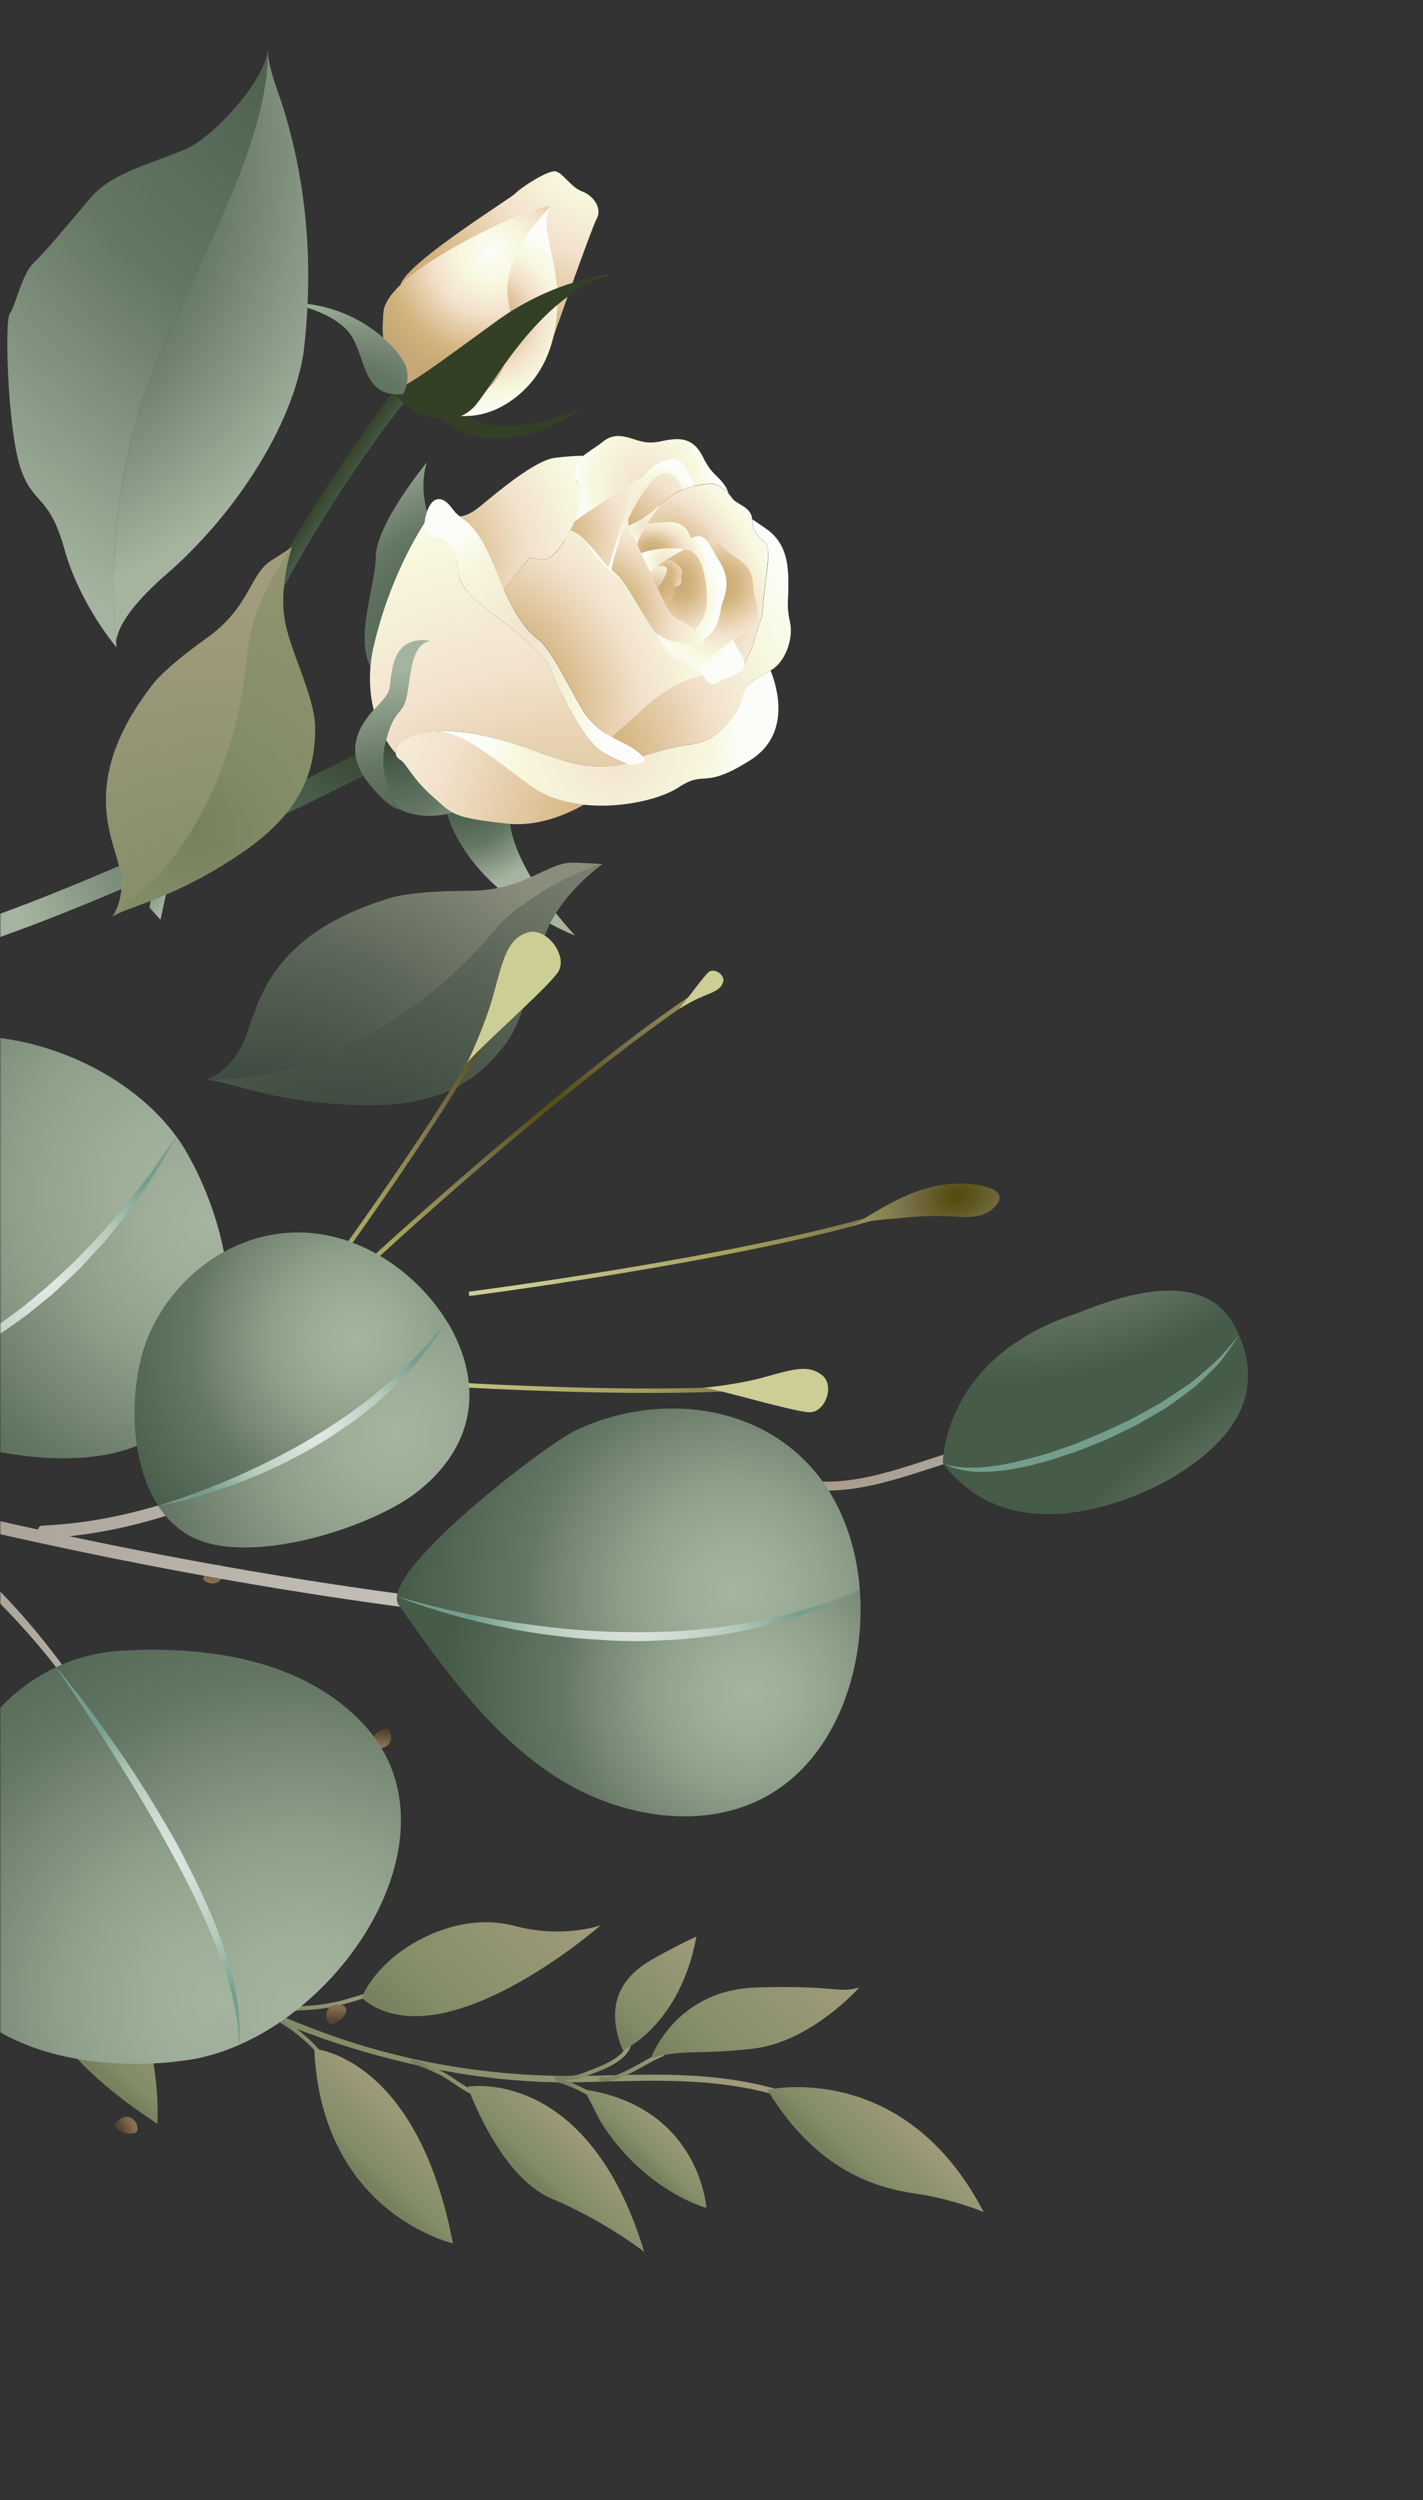 <svg width="496" height="871" viewBox="0 0 496 871" fill="none" xmlns="http://www.w3.org/2000/svg">
<rect x="0" y="0" width="496" height="871" fill="#333333" stroke="none"/>
<mask id="mask0_0_9837" style="mask-type:luminance" maskUnits="userSpaceOnUse" x="0" y="0" width="496" height="871">
<path d="M0 870.74L3.80612e-05 0L496 2.16808e-05L496 870.74L0 870.74Z" fill="white"/>
</mask>
<g mask="url(#mask0_0_9837)">
<path d="M271.995 730.319C248.753 723.479 226.693 724.84 202.949 725.413C173.619 726.129 144.468 720.758 116.677 711.625C66.003 694.937 17.012 660.951 -17.117 619.695C-17.476 619.266 -17.368 617.26 -16.903 617.833C17.513 659.411 66.039 691.857 116.677 709.548C145.041 719.433 175.409 723.909 205.42 723.193C228.34 722.656 249.577 721.617 271.995 728.207C272.532 728.35 272.568 730.463 271.995 730.284L271.995 730.319Z" fill="url(#paint0_linear_0_9837)"/>
<path d="M342.832 770.609C342.832 770.609 332.088 766.204 320.413 764.449C308.738 762.694 286.356 758.898 267.411 728.064C267.411 728.064 315.041 717.069 342.832 770.609Z" fill="url(#paint1_linear_0_9837)"/>
<path d="M208.787 724.876C212.153 725.95 216.164 724.016 219.065 722.62L219.495 722.405C221.142 721.617 222.718 720.722 224.258 719.862C226.55 718.573 228.913 717.212 231.527 716.245L231.026 714.92C228.34 715.923 225.905 717.284 223.577 718.609C222.073 719.468 220.533 720.328 218.922 721.115L218.492 721.33C215.627 722.691 212.081 724.41 209.252 723.515L208.822 724.876L208.787 724.876Z" fill="url(#paint2_linear_0_9837)"/>
<path d="M194.391 725.449C198.617 726.667 201.661 728.207 205.815 730.427L206.495 729.174C202.269 726.917 199.19 725.342 194.82 724.088L194.427 725.449L194.391 725.449Z" fill="url(#paint3_linear_0_9837)"/>
<path d="M193.566 724.948C194.712 724.733 196.002 724.698 197.219 724.662C198.365 724.662 199.583 724.59 200.729 724.411C202.233 724.16 203.701 723.587 205.098 723.014C205.564 722.835 206.029 722.656 206.495 722.477C212.296 720.328 219.101 717.213 219.996 712.163L218.599 711.913C217.74 716.783 209.216 719.934 206.029 721.116C205.564 721.295 205.062 721.474 204.597 721.689C203.236 722.226 201.875 722.764 200.514 723.014C199.476 723.193 198.365 723.229 197.219 723.265C195.93 723.301 194.569 723.337 193.316 723.587L193.602 724.984L193.566 724.948Z" fill="url(#paint4_linear_0_9837)"/>
<path d="M143.035 718.466C144.002 719.039 145.184 719.433 146.33 719.863C147.046 720.113 147.762 720.364 148.407 720.651L149.553 721.152C151.344 721.94 153.063 722.656 154.746 723.659C155.892 724.339 157.038 725.127 158.22 725.915C160.762 727.634 163.377 729.389 166.17 730.391L166.635 729.031C163.985 728.099 161.478 726.38 159.007 724.733C157.826 723.945 156.644 723.122 155.462 722.441C153.707 721.403 151.952 720.651 150.126 719.863L148.98 719.361C148.3 719.075 147.547 718.788 146.795 718.538C145.721 718.144 144.575 717.75 143.751 717.284L143.035 718.502L143.035 718.466Z" fill="url(#paint5_linear_0_9837)"/>
<path d="M91.931 701.025C93.543 702.171 95.262 703.245 96.909 704.248C99.129 705.609 101.421 707.041 103.463 708.689C105.934 710.694 111.7 715.421 112.953 719.755L114.314 719.361C113.096 715.135 108.333 710.837 104.358 707.579C102.245 705.86 99.917 704.427 97.625 703.03C95.978 702.028 94.295 700.989 92.719 699.879L91.895 701.025L91.931 701.025Z" fill="url(#paint6_linear_0_9837)"/>
<path d="M85.736 698.841C91.859 701.097 98.198 700.739 104.358 700.416L106.793 700.273C111.95 700.023 117.215 699.127 122.013 697.623C122.443 697.48 122.873 697.372 123.338 697.229C126.239 696.37 129.856 695.331 131.969 693.182L130.966 692.18C129.104 694.078 125.702 695.08 122.945 695.868C122.479 696.012 122.013 696.119 121.619 696.262C116.928 697.695 111.771 698.59 106.757 698.841L104.322 698.984C98.055 699.342 92.146 699.664 86.273 697.48L85.771 698.805L85.736 698.841Z" fill="url(#paint7_linear_0_9837)"/>
<path d="M12.32 650.53C14.935 652.07 18.122 652.357 21.202 652.643C22.67 652.787 24.067 652.894 25.392 653.18C28.651 653.825 31.623 654.291 35.205 653.753C35.634 653.682 36.1 653.646 36.601 653.574C38.822 653.324 41.293 653.001 43.155 651.569L42.26 650.459C40.755 651.676 38.464 651.927 36.422 652.178C35.921 652.249 35.455 652.285 34.99 652.357C31.587 652.858 28.866 652.428 25.643 651.784C24.246 651.497 22.742 651.39 21.309 651.247C18.373 650.96 15.364 650.709 13.037 649.313L12.32 650.53Z" fill="url(#paint8_linear_0_9837)"/>
<path d="M5.194 642.687C5.838 643.869 6.555 645.015 7.271 646.197C7.951 647.307 8.632 648.381 9.241 649.492C10.207 651.246 10.637 653.109 11.139 655.078C11.282 655.651 11.425 656.26 11.568 656.869L11.819 657.836C12.464 660.235 13.108 662.706 13.466 665.106C13.574 665.715 13.681 666.323 13.825 666.896C14.004 667.72 14.183 668.472 14.254 669.26C14.326 670.012 14.039 670.692 13.753 671.373C13.466 672.053 13.18 672.77 13.216 673.593L14.469 673.593C14.469 672.984 14.684 672.447 14.935 671.838C15.257 671.086 15.615 670.227 15.508 669.152C15.436 668.293 15.257 667.433 15.042 666.61C14.899 666.037 14.791 665.464 14.684 664.891C14.29 662.384 13.646 659.913 13.001 657.478L12.75 656.511C12.607 655.938 12.464 655.329 12.32 654.756C11.855 652.786 11.354 650.781 10.315 648.883C9.706 647.737 8.99 646.627 8.309 645.516C7.593 644.37 6.913 643.224 6.268 642.078L5.158 642.687L5.194 642.687Z" fill="url(#paint9_linear_0_9837)"/>
<path d="M299.535 692.394C299.535 692.394 282.595 711.554 262.182 713.774C241.769 715.994 239.442 713.81 226.943 716.926C226.943 716.926 235.323 693.325 263.472 692.43C291.62 691.535 291.62 694.579 299.535 692.43L299.535 692.394Z" fill="url(#paint10_linear_0_9837)"/>
<path d="M217.095 714.347C217.095 714.347 236.971 705.752 242.737 674.739C242.737 674.739 239.406 675.956 228.233 682.116C219.065 687.166 209.575 696.083 217.095 714.347Z" fill="url(#paint11_linear_0_9837)"/>
<path d="M203.629 727.957C244.025 734.116 246.21 769.212 246.21 769.212C246.21 769.212 224.615 763.518 209.252 739.058L203.629 727.957Z" fill="url(#paint12_linear_0_9837)"/>
<path d="M126.132 696.155C153.958 719.325 209.395 670.728 209.395 670.728C209.395 670.728 196.324 675.491 179.42 670.979C162.517 666.466 145.614 674.596 136.732 682.224C127.886 689.852 126.096 696.155 126.096 696.155L126.132 696.155Z" fill="url(#paint13_linear_0_9837)"/>
<path d="M224.544 784.539C224.544 784.539 210.971 773.867 192.384 766.024C173.798 758.217 163.018 726.989 163.018 726.989C163.018 726.989 204.847 719.612 224.544 784.504L224.544 784.539Z" fill="url(#paint14_linear_0_9837)"/>
<path d="M157.861 781.567C157.861 781.567 111.985 771.182 109.55 713.811C109.55 713.811 145.398 716.282 157.861 781.567Z" fill="url(#paint15_linear_0_9837)"/>
<path d="M112.058 651.138C112.058 651.138 103.355 649.777 85.736 655.543C68.116 661.309 52.072 669.259 34.775 652.606C34.775 652.606 71.841 609.811 112.094 651.138L112.058 651.138Z" fill="url(#paint16_linear_0_9837)"/>
<path d="M54.83 739.882C54.83 739.882 58.984 681.866 14.505 666.395C14.505 666.395 -9.489 698.053 54.83 739.882Z" fill="url(#paint17_linear_0_9837)"/>
<path opacity="0.5" d="M87.92 539.691C84.124 535.537 76.531 536.289 70.945 541.41C65.358 546.496 63.925 553.98 67.686 558.135C71.482 562.289 79.074 561.537 84.661 556.416C90.247 551.33 91.68 543.846 87.92 539.691Z" fill="url(#paint18_radial_0_9837)"/>
<path style="mix-blend-mode:multiply" opacity="0.8" d="M82.046 541.876C79.289 538.867 74.311 538.939 70.909 542.019C67.507 545.135 66.969 550.077 69.727 553.085C72.484 556.093 77.462 556.022 80.865 552.942C84.267 549.826 84.804 544.884 82.046 541.876Z" fill="url(#paint19_radial_0_9837)"/>
<path style="mix-blend-mode:multiply" opacity="0.4" d="M80.183 542.843C78.679 541.196 75.492 541.697 73.021 543.953C70.55 546.209 69.762 549.361 71.266 551.008C72.77 552.656 75.957 552.154 78.428 549.898C80.9 547.642 81.687 544.49 80.183 542.843Z" fill="url(#paint20_radial_0_9837)"/>
<path d="M77.569 545.959C78.5 548.502 77.282 550.185 76.602 550.758C75.921 551.331 74.095 552.298 71.695 550.973C70.299 550.22 70.943 548.788 71.695 547.714C72.376 546.747 73.307 545.995 74.346 545.457C75.492 544.884 77.031 544.491 77.569 545.959Z" fill="url(#paint21_linear_0_9837)"/>
<path opacity="0.5" d="M22.311 658.23C18.515 654.076 10.923 654.828 5.336 659.949C-0.251 665.07 -1.683 672.519 2.077 676.673C5.873 680.827 13.466 680.04 19.052 674.954C24.639 669.869 26.071 662.384 22.311 658.23Z" fill="url(#paint22_radial_0_9837)"/>
<path style="mix-blend-mode:multiply" opacity="0.8" d="M16.438 660.414C13.681 657.406 8.703 657.477 5.301 660.557C1.898 663.673 1.361 668.615 4.119 671.623C6.876 674.631 11.854 674.56 15.256 671.444C18.659 668.328 19.196 663.386 16.438 660.378L16.438 660.414Z" fill="url(#paint23_radial_0_9837)"/>
<path style="mix-blend-mode:multiply" opacity="0.4" d="M14.576 661.381C13.072 659.734 9.884 660.235 7.413 662.491C4.942 664.747 4.154 667.899 5.659 669.546C7.163 671.194 10.35 670.692 12.821 668.436C15.292 666.18 16.08 663.028 14.576 661.381Z" fill="url(#paint24_radial_0_9837)"/>
<path d="M11.961 664.497C12.892 667.04 11.674 668.723 10.994 669.296C10.313 669.869 8.487 670.836 6.087 669.511C4.691 668.759 5.335 667.326 6.087 666.252C6.768 665.285 7.699 664.533 8.737 663.996C9.883 663.423 11.423 663.029 11.961 664.497Z" fill="url(#paint25_linear_0_9837)"/>
<path opacity="0.5" d="M146.366 597.135C142.569 592.98 134.977 593.733 129.391 598.854C123.804 603.939 122.371 611.424 126.132 615.578C129.928 619.732 137.52 618.98 143.107 613.859C148.693 608.774 150.126 601.289 146.366 597.135Z" fill="url(#paint26_radial_0_9837)"/>
<path style="mix-blend-mode:multiply" opacity="0.8" d="M140.492 599.283C137.735 596.275 132.757 596.347 129.355 599.462C125.953 602.578 125.416 607.52 128.173 610.528C130.931 613.537 135.909 613.465 139.311 610.349C142.713 607.234 143.25 602.292 140.492 599.283Z" fill="url(#paint27_radial_0_9837)"/>
<path style="mix-blend-mode:multiply" opacity="0.4" d="M138.594 600.25C137.09 598.603 133.903 599.104 131.431 601.36C128.96 603.616 128.173 606.768 129.677 608.415C131.181 610.063 134.368 609.561 136.839 607.305C139.31 605.049 140.098 601.897 138.594 600.25Z" fill="url(#paint28_radial_0_9837)"/>
<path d="M135.981 603.366C136.912 605.908 135.694 607.591 135.014 608.164C134.333 608.737 132.507 609.704 130.107 608.379C128.711 607.627 129.355 606.195 130.107 605.12C130.788 604.153 131.719 603.401 132.758 602.864C133.904 602.291 135.443 601.897 135.981 603.366Z" fill="url(#paint29_linear_0_9837)"/>
<path opacity="0.5" d="M21.523 494.998C22.239 489.411 16.76 484.111 9.275 483.144C1.79 482.177 -4.871 485.866 -5.623 491.453C-6.339 497.039 -0.86 502.339 6.625 503.306C14.11 504.273 20.771 500.585 21.523 494.998Z" fill="url(#paint30_radial_0_9837)"/>
<path style="mix-blend-mode:multiply" opacity="0.8" d="M16.08 491.918C16.617 487.871 13.322 484.111 8.774 483.502C4.19 482.893 0.072 485.687 -0.466 489.734C-1.003 493.78 2.292 497.541 6.84 498.149C11.424 498.758 15.543 495.965 16.08 491.918Z" fill="url(#paint31_radial_0_9837)"/>
<path style="mix-blend-mode:multiply" opacity="0.4" d="M14.11 491.13C14.396 488.945 11.961 486.797 8.631 486.367C5.3 485.937 2.399 487.37 2.113 489.554C1.826 491.739 4.262 493.888 7.592 494.317C10.923 494.747 13.823 493.315 14.11 491.13Z" fill="url(#paint32_radial_0_9837)"/>
<path d="M10.062 491.13C8.701 493.494 6.624 493.637 5.765 493.494C4.905 493.351 2.971 492.563 2.434 489.877C2.112 488.337 3.616 487.871 4.941 487.764C6.123 487.656 7.305 487.871 8.379 488.337C9.597 488.838 10.85 489.733 10.062 491.13Z" fill="url(#paint33_linear_0_9837)"/>
<path opacity="0.5" d="M29.581 734.367C28.256 739.81 33.126 745.684 40.467 747.51C47.809 749.337 54.828 746.328 56.153 740.885C57.478 735.441 52.608 729.568 45.266 727.742C37.925 725.915 30.906 728.924 29.581 734.367Z" fill="url(#paint34_radial_0_9837)"/>
<path style="mix-blend-mode:multiply" opacity="0.8" d="M34.63 738.055C33.663 742.031 36.492 746.113 40.969 747.223C45.446 748.334 49.85 746.006 50.817 742.031C51.784 738.055 48.955 733.973 44.478 732.863C40.002 731.752 35.597 734.08 34.63 738.055Z" fill="url(#paint35_radial_0_9837)"/>
<path style="mix-blend-mode:multiply" opacity="0.4" d="M36.492 739.059C35.955 741.208 38.175 743.607 41.434 744.395C44.693 745.183 47.737 744.073 48.275 741.924C48.812 739.775 46.591 737.376 43.332 736.588C40.074 735.8 37.029 736.91 36.492 739.059Z" fill="url(#paint36_radial_0_9837)"/>
<path d="M40.539 739.488C42.151 737.304 44.228 737.375 45.052 737.59C45.911 737.841 47.737 738.844 47.952 741.53C48.096 743.105 46.556 743.392 45.231 743.356C44.049 743.32 42.903 742.998 41.864 742.425C40.718 741.78 39.572 740.742 40.503 739.488L40.539 739.488Z" fill="url(#paint37_linear_0_9837)"/>
<path opacity="0.5" d="M46.843 632.373C45.517 637.816 50.388 643.69 57.729 645.516C65.071 647.307 72.09 644.334 73.415 638.891C74.74 633.447 69.87 627.574 62.528 625.748C55.187 623.921 48.167 626.929 46.843 632.373Z" fill="url(#paint38_radial_0_9837)"/>
<path style="mix-blend-mode:multiply" opacity="0.8" d="M51.928 636.061C50.961 640.037 53.79 644.119 58.267 645.229C62.743 646.34 67.148 644.012 68.115 640.037C69.082 636.061 66.253 631.979 61.776 630.869C57.3 629.759 52.895 632.086 51.928 636.061Z" fill="url(#paint39_radial_0_9837)"/>
<path style="mix-blend-mode:multiply" opacity="0.4" d="M53.754 637.064C53.217 639.213 55.437 641.613 58.696 642.4C61.955 643.188 64.999 642.078 65.536 639.929C66.073 637.781 63.853 635.381 60.594 634.593C57.335 633.806 54.291 634.916 53.754 637.064Z" fill="url(#paint40_radial_0_9837)"/>
<path d="M57.801 637.494C59.413 635.31 61.49 635.381 62.314 635.596C63.137 635.811 65 636.85 65.215 639.536C65.358 641.111 63.818 641.398 62.493 641.362C61.311 641.326 60.165 641.004 59.127 640.431C57.98 639.786 56.834 638.748 57.766 637.459L57.801 637.494Z" fill="url(#paint41_linear_0_9837)"/>
<path opacity="0.5" d="M103.963 710.695C107.866 714.742 115.459 713.739 120.866 708.475C126.274 703.21 127.492 695.69 123.588 691.643C119.685 687.596 112.092 688.599 106.685 693.863C101.277 699.128 100.059 706.648 103.963 710.695Z" fill="url(#paint42_radial_0_9837)"/>
<path style="mix-blend-mode:multiply" opacity="0.8" d="M109.764 708.367C112.594 711.303 117.607 711.053 120.902 707.866C124.197 704.642 124.591 699.664 121.726 696.764C118.897 693.827 113.883 694.078 110.588 697.265C107.293 700.488 106.899 705.466 109.764 708.367Z" fill="url(#paint43_radial_0_9837)"/>
<path style="mix-blend-mode:multiply" opacity="0.4" d="M111.59 707.328C113.13 708.904 116.318 708.331 118.717 706.003C121.117 703.675 121.797 700.488 120.257 698.913C118.717 697.337 115.53 697.91 113.13 700.238C110.731 702.565 110.051 705.753 111.59 707.328Z" fill="url(#paint44_radial_0_9837)"/>
<path d="M114.134 704.141C113.131 701.634 114.277 699.879 114.957 699.306C115.638 698.733 117.429 697.695 119.864 698.948C121.26 699.664 120.687 701.133 119.971 702.207C119.327 703.174 118.431 703.998 117.393 704.535C116.247 705.144 114.743 705.609 114.17 704.141L114.134 704.141Z" fill="url(#paint45_linear_0_9837)"/>
<path d="M55.939 320.448C79.181 206.995 150.484 128.602 150.484 128.602L146.652 124.376C146.652 124.376 67.686 217.631 52.107 316.223L55.939 320.448Z" fill="url(#paint46_linear_0_9837)"/>
<path d="M192.742 117.787C192.742 117.787 206.028 79.898 207.998 76.173C210.003 72.485 206.744 68.08 202.876 66.683C199.009 65.251 196.466 60.523 193.816 59.735C191.202 58.947 181.067 65.716 179.706 67.328C178.345 68.939 141.566 91.537 139.596 99.272C137.626 107.008 192.706 117.823 192.706 117.823L192.742 117.787Z" fill="url(#paint47_radial_0_9837)"/>
<path d="M152.131 142.963C152.131 142.963 166.778 150.412 181.963 136.553C197.147 122.729 194.855 100.311 192.706 90.534C190.558 80.757 189.591 76.46 191.739 72.234C193.888 68.008 135.084 93.041 133.723 108.655C132.363 124.269 135.908 134.153 152.131 142.927L152.131 142.963Z" fill="url(#paint48_radial_0_9837)"/>
<path d="M177.235 104.894C180.315 121.01 176.376 141.781 150.34 141.96C135.621 133.437 132.398 123.696 133.687 108.691C134.941 94.33 184.935 71.947 191.13 71.804L191.703 72.269C191.703 72.269 174.119 88.779 177.199 104.93L177.235 104.894Z" fill="url(#paint49_radial_0_9837)"/>
<path d="M146.579 144.181C146.579 144.181 158.684 150.197 166.24 140.599C173.797 131.002 188.802 102.817 213.262 95.512C213.262 95.512 193.422 97.123 173.224 111.77C153.026 126.418 140.456 136.087 136.051 136.123C136.051 136.123 142.568 142.82 146.579 144.181Z" fill="url(#paint50_radial_0_9837)"/>
<path d="M140.492 137.341C140.492 137.341 143.643 131.933 141.029 126.597C138.415 121.297 124.842 105.504 100.525 105.468C100.525 105.468 117.5 108.548 122.657 117.286C127.814 125.988 126.704 138.487 140.492 137.341Z" fill="url(#paint51_radial_0_9837)"/>
<path d="M153.563 146.007C175.444 163.447 203.915 141.674 203.915 141.674C203.915 141.674 175.48 154.53 163.662 144.897L153.563 146.007Z" fill="url(#paint52_radial_0_9837)"/>
<path d="M153.456 189.733C153.456 189.733 144.431 174.835 148.765 161.119C148.765 161.119 131.073 182.427 130.966 194.138C130.858 206.851 119.398 231.454 136.445 239.011C148.729 244.454 153.456 189.769 153.456 189.769L153.456 189.733Z" fill="url(#paint53_radial_0_9837)"/>
<path d="M177.629 282.81C177.629 282.81 174.908 297.779 200.37 325.892C200.37 325.892 173.762 315.864 160.726 294.27C147.69 272.675 160.547 264.08 160.547 264.08L177.594 282.774L177.629 282.81Z" fill="url(#paint54_radial_0_9837)"/>
<path d="M-16.473 324.066C50.961 302.256 149.803 249.505 149.803 249.505L154.888 255.772C154.888 255.772 56.011 308.488 -11.388 330.333L-16.473 324.066Z" fill="url(#paint55_radial_0_9837)"/>
<path d="M139.561 282.057C139.561 282.057 147.117 286.355 158.219 282.917C169.321 279.479 132.9 253.264 132.9 253.264C132.9 253.264 126.74 258.135 127.779 261.25C128.781 264.366 127.958 273.892 139.561 282.057Z" fill="url(#paint56_radial_0_9837)"/>
<path d="M258.995 231.848C258.995 231.848 261.824 227.515 263.507 221.176C265.19 214.802 265.691 216.27 265.906 211.22C266.121 206.171 267.84 197.361 267.733 192.634C267.625 187.942 264.939 188.193 264.438 187.047C263.937 185.901 262.325 185.328 262.146 180.923C261.967 176.518 256.631 175.802 255.163 173.51C253.659 171.182 250.077 168.21 247.391 168.532C244.705 168.854 241.017 169.105 236.827 171.111C232.637 173.116 224.472 179.097 220.675 189.805C216.915 200.513 247.606 236.003 258.995 231.884L258.995 231.848Z" fill="url(#paint57_radial_0_9837)"/>
<path d="M245.063 197.791C245.063 197.791 245.564 190.879 243.452 189.339C241.339 187.764 240.98 187.656 240.014 185.687C239.082 183.753 237.113 181.353 231.311 181.926C225.51 182.499 223.11 182.284 221.427 184.003C219.744 185.722 218.956 192.455 220.567 193.673C222.179 194.926 223.253 197.361 223.432 197.612C223.612 197.863 245.063 197.791 245.063 197.791Z" fill="url(#paint58_radial_0_9837)"/>
<path d="M245.063 197.791C245.063 197.791 245.565 190.879 243.452 189.339C242.234 188.444 241.59 188.014 241.088 187.405C246.174 185.149 247.176 189.841 250.435 194.962C253.694 200.083 253.909 203.7 252.226 208.857C250.543 213.978 251.868 210.898 250.399 216.234C248.931 221.57 243.416 223.755 243.416 223.755C243.416 223.755 233.675 211.865 232.995 201.122C236.218 201.122 245.135 197.791 245.135 197.791L245.063 197.791Z" fill="url(#paint59_radial_0_9837)"/>
<path d="M241.303 219.637C241.662 219.565 247.571 216.521 246.246 204.811C244.921 193.1 241.303 189.698 234.714 192.205C228.125 194.747 225.546 198.329 225.152 200.979C224.758 203.629 230.345 221.857 241.303 219.601L241.303 219.637Z" fill="url(#paint60_radial_0_9837)"/>
<path d="M235.251 204.453C235.251 204.453 237.686 204.238 237.543 202.232C237.399 200.191 237.364 200.836 237.722 199.69C238.08 198.544 236.11 195.93 233.496 195.177C231.562 194.64 227.085 198.759 227.085 198.759L235.251 204.453Z" fill="url(#paint61_radial_0_9837)"/>
<path d="M250.22 188.659C251.939 190.951 252.906 191.667 256.165 193.995C259.424 196.323 262.181 198.042 262.504 203.521C262.826 209 263.184 206.708 264.079 212.582C264.939 218.419 261.895 219.314 258.672 221.212C255.485 223.11 254.016 224.149 250.542 226.799C247.104 229.413 241.303 231.24 241.303 231.24L238.259 230.13L233.997 229.055C233.997 229.055 234.069 228.805 234.212 228.303C230.129 227.086 229.127 222.788 226.799 220.998C223.719 218.67 223.54 213.37 223.54 213.37C225.044 216.485 227.121 216.772 236.074 221.391C236.253 220.747 236.432 220.031 236.647 219.314C238.08 219.816 239.655 219.959 241.374 219.637C241.482 219.637 241.876 219.422 242.449 218.956C242.986 221.857 243.416 223.719 243.416 223.755C243.416 223.755 248.931 221.535 250.399 216.234C251.867 210.898 250.542 213.978 252.226 208.857C253.909 203.736 253.694 200.119 250.435 194.962C248.752 192.312 247.677 189.769 246.317 188.265C247.498 187.549 249.146 187.191 250.256 188.659L250.22 188.659Z" fill="url(#paint62_radial_0_9837)"/>
<path d="M225.904 198.902C225.904 198.902 227.946 196.681 231.491 197.254C235.036 197.827 228.268 206.315 228.268 206.315L225.904 198.902Z" fill="url(#paint63_radial_0_9837)"/>
<path d="M223.182 192.849C223.182 192.849 229.556 190.02 238.438 191.417C238.438 191.417 226.154 198.078 224.865 201.193C223.576 204.309 223.182 192.849 223.182 192.849Z" fill="url(#paint64_radial_0_9837)"/>
<path d="M230.129 175.767C230.129 175.767 226.333 179.241 222.752 181.175C219.171 183.108 216.234 184.398 216.664 184.863C217.058 185.293 218.92 191.668 218.92 191.668C218.92 191.668 222 191.095 222 190.378C222.107 186.439 230.165 175.767 230.165 175.767L230.129 175.767Z" fill="url(#paint65_radial_0_9837)"/>
<path d="M238.188 167.351C238.188 167.351 238.51 168.747 238.188 170.466C237.758 170.645 237.328 170.825 236.862 171.039C234.678 172.078 231.419 174.262 228.267 177.557C226.942 178.56 224.865 179.992 222.752 181.138C220.031 182.607 217.703 183.717 216.915 184.362C216.808 179.921 224.507 169.75 227.909 165.453C231.598 160.833 236.683 157.001 238.188 167.351Z" fill="url(#paint66_radial_0_9837)"/>
<path d="M219.602 185.687C221.285 186.833 222.144 190.092 223.72 193.136C225.618 196.86 230.56 208.392 232.781 212.296C235.037 216.163 236.398 215.268 240.659 218.24C244.921 221.249 245.852 225.045 245.852 225.045C245.852 225.045 240.731 224.436 235.037 223.576C232.566 223.218 230.059 221.714 227.624 219.745C226.442 219.315 223.434 217.954 221.965 215.053C220.103 211.436 209.109 198.973 209.109 198.973C209.109 198.973 215.018 181.712 218.778 179.635C218.778 179.635 218.921 182.392 219.602 185.651L219.602 185.687Z" fill="url(#paint67_radial_0_9837)"/>
<path d="M247.749 228.518C252.154 231.419 256.201 232.852 259.03 231.813C259.03 231.813 259.424 231.204 260.033 230.094C260.212 229.736 260.427 229.306 260.678 228.841C261.609 226.978 262.719 224.292 263.543 221.105C263.65 220.675 263.757 220.353 263.865 219.995C264.008 219.458 264.151 218.992 264.295 218.562C264.581 217.703 264.796 217.023 265.011 216.485C265.584 214.91 265.835 214.301 265.978 211.149C265.978 210.684 266.049 210.182 266.085 209.681C266.336 206.637 266.909 202.769 267.339 199.224C267.41 198.543 267.482 197.863 267.554 197.218C267.554 197.039 267.589 196.86 267.625 196.681C267.661 196.108 267.697 195.571 267.733 195.07C267.733 194.891 267.733 194.676 267.768 194.497C267.768 193.816 267.804 193.207 267.768 192.634C267.661 188.516 265.62 188.194 264.76 187.406C264.653 187.298 264.545 187.155 264.474 187.012C263.972 185.866 262.361 185.293 262.182 180.888C263.22 181.604 264.724 182.607 266.801 184.039C272.89 188.194 274.644 194.031 274.788 201.874C274.931 209.753 273.964 210.254 275.396 216.987C276.471 222.18 274.143 229.485 269.81 232.78C266.801 235.036 261.609 236.934 259.711 240.121C258.565 242.055 258.529 244.562 257.454 246.603C256.416 248.645 255.055 250.221 253.587 252.011C250.65 255.664 246.854 258.35 242.198 259.066C237.006 259.854 232.35 260.714 227.301 262.433C226.477 262.719 225.331 263.077 224.077 263.364C223.648 262.826 222.931 262.218 221.857 261.43C220.675 260.606 219.314 259.89 217.846 259.138C218.992 259.711 220.066 260.32 221.033 260.928C214.122 261.43 210.003 257.562 210.003 257.562C210.003 257.562 216.557 246.926 220.926 243.237C223.146 241.375 231.204 235.896 239.262 230.452L241.267 231.168C241.267 231.168 244.598 230.13 247.714 228.447L247.749 228.518Z" fill="url(#paint68_radial_0_9837)"/>
<path d="M209.859 154.136C213.405 151.092 216.556 151.522 221.892 153.313C227.228 155.103 230.165 153.599 233.245 153.205C236.325 152.811 241.517 152.202 244.848 158.899C248.178 165.596 249.754 165.095 252.547 168.998C253.192 169.894 253.622 170.896 253.944 171.899C252.154 170.001 249.503 168.211 247.391 168.461C245.6 168.676 243.344 168.855 240.801 169.571C238.903 166.456 236.289 162.624 234.068 161.048C230.201 158.326 218.848 170.861 218.848 170.861L199.653 189.877C199.653 189.877 196.394 185.615 197.468 184.505C198.543 183.431 201.085 178.489 201.802 174.048C202.518 169.607 201.085 167.494 201.085 167.494C196.501 161.227 206.314 157.145 209.859 154.101L209.859 154.136Z" fill="url(#paint69_radial_0_9837)"/>
<path d="M226.441 164.379C226.441 164.379 214.73 171.792 209.896 175.087C205.025 178.381 198.472 182.392 196.287 185.436C194.103 188.48 208.141 201.015 208.141 201.015L211.579 201.767C211.579 201.767 219.35 177.02 221.857 171.971C224.328 166.921 226.513 164.379 226.513 164.379L226.441 164.379Z" fill="url(#paint70_radial_0_9837)"/>
<path d="M176.805 258.314C193.35 263.113 205.455 271.743 224.292 263.793C224.149 263.578 224.041 263.399 224.041 263.399L227.049 262.54C227.049 262.54 227.193 262.504 227.228 262.468C232.314 260.749 236.934 259.889 242.126 259.102C246.782 258.385 250.578 255.699 253.515 252.047C254.947 250.256 256.344 248.68 257.382 246.639C258.457 244.562 258.492 242.091 259.638 240.157C261.322 237.364 265.548 235.537 268.592 233.603C270.561 238.51 276.184 255.52 261.644 264.76C244.776 275.468 246.245 267.947 236.504 274.322C226.727 280.696 199.868 284.886 184.791 273.785C169.678 262.683 161.334 255.198 152.166 255.019C152.166 255.019 159.042 253.228 176.769 258.35L176.805 258.314Z" fill="url(#paint71_radial_0_9837)"/>
<path d="M233.532 159.902C238.474 158.899 241.089 167.207 241.698 169.392C240.552 169.643 239.37 170.037 238.116 170.538C235.216 164.521 231.169 160.26 223.147 173.188C214.731 186.725 212.94 199.546 212.94 199.546L211.973 198.292C211.973 198.292 217.811 177.736 220.353 171.756C222.86 165.775 227.838 161.084 233.532 159.938L233.532 159.902Z" fill="url(#paint72_radial_0_9837)"/>
<path d="M152.274 254.948L152.238 254.948C161.406 255.127 169.751 262.611 184.863 273.713C190.092 277.581 196.753 279.586 203.593 280.303C196.753 284.17 186.94 288.11 176.555 286.928C157.36 284.779 157.968 283.776 150.663 277.366C143.393 270.956 141.674 265.87 139.418 264.653C137.161 263.435 137.627 260.176 139.453 258.779C140.778 257.777 144.252 254.876 152.274 254.912L152.274 254.948Z" fill="url(#paint73_radial_0_9837)"/>
<path d="M130.178 225.546C135.442 202.304 145.47 185.759 149.731 179.491L149.874 181.998C151.486 180.602 152.525 180.029 152.525 180.029L156.177 182.607L155.64 183.753C157.144 184.398 158.183 185.615 158.792 188.624C160.188 195.356 157.717 200.263 163.304 206.458C168.891 212.654 178.632 218.205 186.045 225.653C193.494 233.102 191.094 232.279 194.64 239.298C198.185 246.317 204.381 259.245 211.006 262.648C214.05 264.223 216.235 265.334 218.061 265.907C202.626 269.81 191.453 262.576 176.805 258.35C159.759 253.408 152.775 254.876 152.238 254.984C144.252 254.984 140.742 257.849 139.417 258.851C138.379 259.639 137.806 261.036 137.877 262.325C137.877 262.325 137.877 262.325 137.842 262.289C137.698 262.11 137.555 261.967 137.376 261.788C135.084 259.138 125.737 246.783 130.106 225.582L130.178 225.546Z" fill="url(#paint74_radial_0_9837)"/>
<path d="M203.45 158.756C203.45 158.756 198.758 162.588 201.086 167.53C203.45 172.472 202.125 176.842 200.585 180.853C199.045 184.864 193.53 195.607 188.803 194.963C184.075 194.318 184.827 193.709 183.717 195.285C182.607 196.861 173.654 207.891 173.654 207.891L159.723 180.494L158.076 179.527C158.076 179.527 161.048 181.569 167.172 176.555C173.296 171.541 186.439 160.296 193.566 159.473C200.692 158.649 203.45 158.792 203.45 158.792L203.45 158.756Z" fill="url(#paint75_radial_0_9837)"/>
<path d="M175.694 205.384C178.416 202.017 182.964 196.359 183.752 195.285C184.862 193.709 184.075 194.318 188.838 194.962C192.419 195.464 196.394 189.519 198.793 184.827C200.262 185.257 201.694 186.117 203.127 187.442C207.245 191.238 208.606 195.32 211.077 197.183C213.548 199.045 218.204 205.384 221.498 211.579C224.793 217.775 227.515 225.08 237.435 229.951C247.355 234.821 246.101 234.356 246.101 234.356L244.92 235.251C244.92 235.251 234.928 237.113 225.223 246.031C220.388 250.471 216.234 254.124 213.226 256.703C209.609 254.661 205.884 251.94 203.055 247.212C197.719 238.331 192.24 226.012 187.262 222.466C182.248 218.921 177.951 210.147 175.981 205.957C175.909 205.778 175.802 205.563 175.694 205.348L175.694 205.384Z" fill="url(#paint76_radial_0_9837)"/>
<path d="M255.485 223.004C255.485 223.004 256.595 224.938 258.457 228.304C260.319 231.67 259.639 233.246 256.201 235.108C252.799 236.97 253.157 235.86 250.507 237.615C247.857 239.37 246.961 237.866 244.848 235.251C242.771 232.637 238.653 230.918 236.182 230.13C233.711 229.342 227.336 224.937 223.755 217.13C220.174 209.323 217.488 203.737 213.906 200.155C210.325 196.574 208.356 194.963 206.816 192.778C205.312 190.594 204.058 188.731 202.267 186.726C202.267 186.726 205.777 189.841 208.785 193.781C211.794 197.756 213.906 198.938 216.019 201.194C218.132 203.45 225.51 216.45 228.124 219.888C230.738 223.326 233.245 229.88 239.512 230.274C245.779 230.668 250.901 226.406 250.901 226.406L255.449 222.932L255.485 223.004Z" fill="url(#paint77_radial_0_9837)"/>
<path d="M223.827 265.727C223.827 265.727 226.799 264.975 221.821 261.466C216.843 257.956 208.356 256.094 203.02 247.248C197.684 238.367 192.204 226.047 187.227 222.502C182.213 218.957 177.915 210.183 175.946 205.993C172.257 198.186 169.786 188.839 163.555 182.571C162.301 181.318 160.797 180.423 159.472 179.277C157.861 177.844 156.715 175.409 154.781 174.406C150.053 171.864 148.12 179.42 147.94 182.679C147.69 187.37 149.946 186.403 153.599 187.693C157.968 189.232 159.4 192.205 159.365 196.395C159.365 200.155 160.797 203.665 163.268 206.422C168.855 212.618 178.596 218.169 186.009 225.618C193.458 233.067 191.058 232.243 194.604 239.262C198.149 246.281 204.345 259.21 210.97 262.612C217.56 266.014 220.21 267.303 223.791 265.727L223.827 265.727Z" fill="url(#paint78_radial_0_9837)"/>
<path d="M231.527 197.254C232.995 196.896 233.532 198.902 233.89 199.51C234.284 200.191 235.717 202.447 234.893 204.739C234.069 207.031 235.645 206.064 234.105 208.392C233.281 209.645 232.35 210.003 231.67 210.075C230.954 208.643 230.094 206.852 229.235 204.99C230.954 202.59 234.105 197.72 231.527 197.254Z" fill="url(#paint79_radial_0_9837)"/>
<path d="M139.561 282.058C139.561 282.058 131.038 271.923 134.368 258.744C137.663 245.565 140.528 250.185 142.032 241.303C143.536 232.422 143.823 224.651 149.911 223.29C149.911 223.29 140.277 220.783 137.412 230.488C134.583 240.193 138.093 239.262 131.36 246.138C124.627 253.014 120.115 261.859 127.958 272.138C135.801 282.416 139.561 282.058 139.561 282.058Z" fill="url(#paint80_radial_0_9837)"/>
<path d="M40.468 223.72C40.576 224.938 40.683 225.618 40.683 225.618C40.683 225.618 40.397 225.009 40.468 223.72Z" fill="url(#paint81_radial_0_9837)"/>
<path d="M40.468 223.72C40.397 225.009 40.683 225.618 40.683 225.618C40.683 225.618 27.826 210.684 22.419 191.202C17.011 171.72 11.138 176.089 6.912 162.302C2.65 148.514 1.576 111.591 3.402 109.228C5.265 106.9 7.7 95.512 11.46 91.895C15.256 88.278 22.705 79.468 31.551 68.939C40.397 58.374 59.663 55.617 68.509 49.851C77.355 44.05 92.396 27.504 93.327 17.334C93.9 54.328 60.845 102.603 48.204 144.288C37.173 180.637 39.68 215.411 40.468 223.72Z" fill="url(#paint82_radial_0_9837)"/>
<path d="M105.647 123.875C100.884 151.415 79.504 181.425 58.339 199.761C43.154 212.904 40.683 220.497 40.468 223.72C39.645 215.375 37.173 180.637 48.204 144.288C60.845 102.603 93.9 54.292 93.327 17.334C93.578 23.959 96.694 31.121 98.663 37.388C107.473 65.537 109.299 94.616 105.682 123.875L105.647 123.875Z" fill="url(#paint83_radial_0_9837)"/>
<path d="M86.058 228.555C87.562 209.109 101.815 190.558 101.815 190.558C101.815 190.558 97.518 202.913 99.058 214.695C100.598 226.478 110.16 242.808 109.873 254.447C109.587 266.086 107.402 281.521 83.981 297.35C60.559 313.179 45.984 315.256 39.108 319.339C76.532 292.086 84.59 247.965 86.094 228.519L86.058 228.555Z" fill="url(#paint84_radial_0_9837)"/>
<path d="M41.507 301.719C38.785 290.761 28.078 270.706 53.289 238.367C53.289 238.367 56.942 233.067 72.055 222.288C87.168 211.508 86.989 200.156 94.438 195.357L101.887 190.558C101.887 190.558 87.598 209.109 86.129 228.555C84.625 248.001 76.567 292.121 39.144 319.375C39.144 319.375 44.265 312.714 41.543 301.755L41.507 301.719Z" fill="url(#paint85_radial_0_9837)"/>
<path d="M171.792 324.889C185.508 308.487 210.04 301.002 210.04 301.002C210.04 301.002 198.329 309.311 192.205 320.806C186.081 332.302 184.219 352.966 176.555 363.208C168.891 373.45 157.109 385.806 126.096 385.054C95.082 384.301 80.793 376.888 72.019 376.136C122.801 375.599 158.076 341.327 171.792 324.925L171.792 324.889Z" fill="url(#paint86_radial_0_9837)"/>
<path d="M85.413 361.883C89.961 350.352 93.148 325.641 136.266 312.785C136.266 312.785 142.891 310.385 163.233 310.349C183.574 310.314 190.629 300.071 200.334 300.537L210.039 301.002C210.039 301.002 185.508 308.487 171.792 324.889C158.076 341.291 122.801 375.564 72.019 376.101C72.019 376.101 80.829 373.415 85.377 361.883L85.413 361.883Z" fill="url(#paint87_radial_0_9837)"/>
<path d="M163.377 450.018L163.556 451.522C164.451 451.414 254.877 439.775 306.769 424.519L306.339 423.051C254.591 438.271 164.272 449.91 163.377 450.018Z" fill="url(#paint88_radial_0_9837)"/>
<path d="M296.241 427.671C300.574 424.949 308.811 424.949 313.789 424.376C319.805 423.696 325.965 423.445 332.053 423.803C337.425 424.161 343.334 424.555 347.166 419.971C352.502 413.597 339.287 412.415 335.634 412.343C320.593 412.021 308.488 419.971 296.241 427.671Z" fill="url(#paint89_radial_0_9837)"/>
<path d="M91.322 473.296L92.539 474.227C93.112 473.511 148.55 401.134 174.263 353.575L172.902 352.859C147.225 400.31 91.859 472.58 91.286 473.296L91.322 473.296Z" fill="url(#paint90_radial_0_9837)"/>
<path d="M162.732 370.514C162.732 370.514 168.999 357.729 172.186 345.875C175.373 334.022 176.949 327.217 183.682 324.925C190.415 322.633 198.15 333.055 194.533 338.641C190.916 344.228 165.095 366.682 162.732 370.514Z" fill="url(#paint91_radial_0_9837)"/>
<path d="M119.864 479.098L119.721 480.638C120.616 480.709 211.508 488.158 265.405 484.04L265.298 482.5C211.508 486.618 120.759 479.17 119.864 479.098Z" fill="url(#paint92_radial_0_9837)"/>
<path d="M244.956 483.503C244.956 483.503 256.774 482.5 266.48 479.778C276.185 477.056 281.664 475.337 286.427 478.99C291.19 482.643 287.645 492.205 282.058 492.026C276.471 491.847 248.717 483.503 244.992 483.467" fill="url(#paint93_radial_0_9837)"/>
<path d="M130.428 439.345L129.389 438.235C130.07 437.626 197.11 375.814 242.126 345.911L242.986 347.2C198.042 377.068 131.108 438.772 130.428 439.381L130.428 439.345Z" fill="url(#paint94_radial_0_9837)"/>
<path d="M236.432 351.677C236.432 351.677 240.801 348.847 244.919 347.164C249.038 345.481 251.401 344.622 252.082 342.043C252.726 339.5 248.894 337.101 246.996 338.677C245.098 340.252 237.721 350.638 236.432 351.677Z" fill="url(#paint95_radial_0_9837)"/>
<path d="M266.874 514.909C286.821 523.862 306.482 517.416 325.534 511.185C329.689 509.824 333.986 508.427 338.212 507.209C340.862 506.457 343.512 505.598 346.198 504.703C351.427 503.019 356.834 501.265 362.134 500.262C363.782 499.94 365.501 499.832 367.148 499.689C371.302 499.367 375.636 499.008 379.575 496.072L377.713 493.565C374.49 495.964 370.801 496.251 366.898 496.573C365.179 496.716 363.388 496.86 361.561 497.182C356.082 498.185 350.567 499.975 345.231 501.694C342.581 502.554 339.967 503.413 337.352 504.165C333.091 505.383 328.757 506.815 324.567 508.176C305.265 514.515 287 520.46 268.199 512.044L266.91 514.909L266.874 514.909Z" fill="url(#paint96_linear_0_9837)"/>
<path d="M431.824 465.094C426.058 450.698 411.411 442.783 375.42 457.538C329.186 472.651 328.9 507.747 328.577 509.681C329.437 510.254 336.026 514.659 357.872 509.645C377.998 505.097 413.345 491.13 431.824 465.094Z" fill="url(#paint97_radial_0_9837)"/>
<path d="M328.577 509.681C349.778 537.901 386.808 526.942 407.615 515.375C430.105 502.232 436.372 488.444 434.797 475.337C434.474 472.257 433.436 468.64 431.824 465.094C413.345 491.13 377.998 505.097 357.872 509.645C336.026 514.658 329.437 510.254 328.577 509.681Z" fill="url(#paint98_radial_0_9837)"/>
<path style="mix-blend-mode:soft-light" d="M328.577 509.681C328.577 509.681 329.759 510.254 332.087 510.755C333.233 510.97 334.701 511.256 336.492 511.292C338.282 511.399 340.36 511.328 342.795 511.149C345.23 511.006 347.916 510.54 350.96 510.003C353.932 509.287 357.263 508.642 360.737 507.603C362.492 507.102 364.282 506.636 366.109 506.063C367.935 505.419 369.797 504.774 371.695 504.13C375.527 502.948 379.252 501.121 383.119 499.581C386.951 498.006 390.64 496.108 394.329 494.425C397.874 492.526 401.276 490.557 404.535 488.766C407.651 486.725 410.587 484.791 413.238 483C415.959 481.281 418.108 479.133 420.185 477.449C422.191 475.659 424.053 474.191 425.45 472.579C426.882 471.039 428.064 469.678 428.995 468.568C430.893 466.348 431.824 465.094 431.86 465.094C431.86 465.094 431 466.527 429.317 469.034C428.458 470.287 427.383 471.755 426.058 473.474C424.805 475.265 423.05 476.912 421.116 478.81C419.111 480.637 417.069 482.893 414.384 484.755C411.769 486.689 408.94 488.838 405.824 490.879C402.565 492.741 399.163 494.783 395.582 496.752C391.858 498.507 388.133 500.477 384.265 502.124C380.29 503.592 376.458 505.419 372.555 506.565C370.621 507.209 368.723 507.854 366.861 508.463C364.998 509.036 363.136 509.501 361.346 509.967C357.8 511.041 354.398 511.507 351.354 512.08C348.274 512.438 345.517 512.796 343.045 512.796C340.61 512.868 338.462 512.689 336.671 512.366C334.88 512.116 333.376 511.65 332.23 511.292C329.867 510.468 328.685 509.609 328.685 509.609L328.577 509.681Z" fill="url(#paint99_radial_0_9837)"/>
<path d="M-229.341 435.549C-205.311 447.868 -181.066 459.758 -156.678 471.325C-121.116 488.193 -82.94 500.62 -48.99 520.603C-1.682 548.429 33.736 590.723 54.328 641.255C61.741 659.376 69.119 677.497 76.532 695.653C77.642 698.339 80.041 695.546 79.253 693.612C52.931 629.15 29.689 573.426 -27.61 530.022C-61.668 504.237 -102.709 491.488 -141.135 473.868C-170.501 460.403 -199.509 446.113 -228.267 431.359C-230.2 430.356 -231.06 434.689 -229.377 435.585L-229.341 435.549Z" fill="url(#paint100_linear_0_9837)"/>
<path d="M-112.127 491.451C-59.018 489.159 -7.305 459.256 28.615 421.761C29.725 420.615 29.081 416.281 27.612 417.821C-7.878 454.887 -59.197 484.719 -111.769 487.011C-113.596 487.082 -113.811 491.523 -112.127 491.451Z" fill="url(#paint101_linear_0_9837)"/>
<path d="M14.183 535.966C67.292 533.674 119.005 503.771 154.925 466.276C156.035 465.13 155.39 460.796 153.922 462.336C118.432 499.402 67.113 529.234 14.541 531.526C12.714 531.597 12.499 536.038 14.183 535.966Z" fill="url(#paint102_linear_0_9837)"/>
<path d="M-42.974 524.291C43.8 545.922 133.044 562.073 222.288 568.304C223.541 568.376 223.864 563.971 222.646 563.864C133.438 557.597 44.158 541.445 -42.615 519.85C-43.654 519.6 -44.299 523.969 -42.974 524.291Z" fill="url(#paint103_linear_0_9837)"/>
<path d="M83.3 712.45C125.702 693.935 159.151 635.74 126.812 600.823C104 576.148 67.006 573.498 41.615 575.145C33.879 575.647 26.43 577.617 19.555 580.804C24.926 587.823 85.7 668.007 83.3 712.414L83.3 712.45Z" fill="url(#paint104_radial_0_9837)"/>
<path d="M62.744 718.037C69.656 717.356 76.603 715.387 83.3 712.45C85.7 668.043 24.926 587.859 19.554 580.84C10.279 585.173 2.114 591.727 -4.189 600.107C-19.875 620.878 -36.277 652.142 -26.106 677.891C-5.944 728.96 62.744 718.037 62.744 718.037Z" fill="url(#paint105_radial_0_9837)"/>
<path style="mix-blend-mode:soft-light" d="M83.3 712.45C83.3 712.45 83.3 711.877 83.229 710.767C83.193 709.692 83.157 708.081 82.906 706.075C82.763 704.07 82.298 701.67 81.796 698.913C81.474 697.552 81.116 696.084 80.758 694.579C80.328 693.075 79.898 691.464 79.433 689.816C78.43 686.522 77.212 682.976 75.816 679.288C74.383 675.599 72.736 671.767 70.981 667.792C67.471 659.877 63.281 651.676 58.769 643.619C54.364 635.489 49.673 627.539 45.124 620.162C40.541 612.784 36.279 605.908 32.411 600.143C28.579 594.341 25.428 589.47 23.136 586.14C20.844 582.774 19.555 580.875 19.555 580.875C19.555 580.875 21.094 582.63 23.637 585.782C26.144 588.969 29.797 593.481 33.879 599.14C37.962 604.798 42.725 611.388 47.416 618.729C52.108 626.071 56.978 633.985 61.526 642.115C65.931 650.316 70.05 658.696 73.488 666.717C75.243 670.728 76.675 674.704 77.964 678.5C79.218 682.296 80.292 685.949 81.152 689.351C81.546 691.07 81.904 692.717 82.226 694.257C82.477 695.833 82.727 697.337 82.942 698.734C83.264 701.563 83.515 704.034 83.515 706.075C83.659 708.117 83.479 709.692 83.408 710.802C83.336 711.877 83.3 712.45 83.3 712.45Z" fill="url(#paint106_radial_0_9837)"/>
<path d="M61.454 395.976C34.595 358.839 -36.994 344.12 -58.159 387.74C-71.947 416.139 -61.668 449.408 -51.533 471.075C-49.421 475.587 -46.735 479.67 -43.619 483.43C-42.294 483.179 16.653 471.075 61.454 396.012L61.454 395.976Z" fill="url(#paint107_radial_0_9837)"/>
<path d="M-14.073 502.59C9.455 509.215 42.403 512.904 61.49 495.177C99.308 460.116 66.289 403.748 66.289 403.748C64.928 401.062 63.317 398.448 61.49 395.941C16.689 471.003 -42.258 483.108 -43.583 483.359C-35.99 492.527 -25.748 499.259 -14.037 502.554L-14.073 502.59Z" fill="url(#paint108_radial_0_9837)"/>
<path style="mix-blend-mode:soft-light" d="M-43.619 483.394C-43.619 483.394 -43.082 483.251 -42.115 482.965C-41.112 482.678 -39.715 482.177 -37.925 481.532C-36.134 480.852 -33.949 480.1 -31.514 478.989C-29.079 477.951 -26.357 476.662 -23.421 475.265C-20.484 473.832 -17.368 472.149 -14.145 470.287C-10.958 468.353 -7.556 466.348 -4.189 464.056C-0.751 461.907 2.579 459.293 6.017 456.786C9.491 454.279 12.678 451.342 16.08 448.621C19.303 445.72 22.491 442.783 25.606 439.847C28.579 436.767 31.515 433.759 34.345 430.822C37.031 427.742 39.609 424.77 42.08 421.94C44.551 419.111 46.592 416.211 48.634 413.668C50.603 411.054 52.537 408.762 54.005 406.541C55.545 404.357 56.87 402.459 57.945 400.883C60.165 397.767 61.455 395.977 61.455 395.977C61.455 395.977 60.38 397.875 58.482 401.205C57.515 402.853 56.333 404.858 54.972 407.186C53.683 409.549 51.928 412.021 50.066 414.706C48.132 417.392 46.234 420.401 43.871 423.373C41.507 426.31 39 429.425 36.422 432.648C33.593 435.692 30.692 438.808 27.755 441.995C24.64 445.004 21.416 448.012 18.157 450.984C14.684 453.742 11.389 456.678 7.879 459.185C4.37 461.728 0.896 464.235 -2.65 466.348C-6.087 468.64 -9.669 470.466 -12.999 472.293C-16.366 474.012 -19.589 475.551 -22.633 476.877C-25.677 478.202 -28.506 479.276 -31.049 480.1C-33.556 480.995 -35.847 481.604 -37.674 482.141C-41.398 483.144 -43.583 483.43 -43.583 483.43L-43.619 483.394Z" fill="url(#paint109_radial_0_9837)"/>
<path d="M55.152 524.65C57.909 528.876 61.455 532.421 65.86 534.928C85.879 546.245 128.674 532.457 144.826 520.209C153.6 513.548 160.225 504.882 162.624 494.711C165.418 482.893 162.159 470.681 155.713 460.188C125.881 504.953 69.011 521.212 55.152 524.614L55.152 524.65Z" fill="url(#paint110_radial_0_9837)"/>
<path d="M155.676 460.223C153.707 457 151.415 453.956 148.908 451.127C138.093 438.951 122.371 429.819 105.181 429.389C80.471 428.78 59.413 445.827 51.248 466.705C45.231 482.033 44.479 508.391 55.151 524.65C69.011 521.247 125.881 504.953 155.712 460.223L155.676 460.223Z" fill="url(#paint111_radial_0_9837)"/>
<path style="mix-blend-mode:soft-light" d="M55.152 524.65C55.152 524.65 56.978 524.041 60.13 523.003C63.317 522 67.758 520.317 73.094 518.276C75.744 517.237 78.609 516.091 81.581 514.766C84.59 513.512 87.669 511.973 90.892 510.504C94.08 508.929 97.374 507.317 100.633 505.526C103.928 503.772 107.223 501.945 110.41 499.904C113.705 498.042 116.785 495.857 119.9 493.816C122.944 491.703 125.881 489.482 128.71 487.369C131.396 485.042 134.118 483 136.553 480.816C138.917 478.595 141.209 476.518 143.214 474.513C145.112 472.4 146.903 470.538 148.514 468.855C150.126 467.171 151.272 465.524 152.346 464.235C154.459 461.656 155.677 460.188 155.677 460.188C155.677 460.188 154.638 461.8 152.848 464.593C151.881 465.954 150.878 467.744 149.41 469.571C147.977 471.397 146.33 473.474 144.503 475.695C142.605 477.843 140.385 480.064 138.129 482.463C135.801 484.791 133.151 487.083 130.465 489.482C127.636 491.703 124.771 494.102 121.655 496.251C118.504 498.364 115.388 500.62 112.057 502.554C108.799 504.595 105.396 506.422 102.066 508.176C98.735 509.967 95.297 511.435 92.074 512.975C85.485 515.876 79.146 518.096 73.703 519.887C68.223 521.642 63.568 522.788 60.309 523.54C58.697 523.934 57.372 524.149 56.513 524.328C55.617 524.507 55.152 524.578 55.152 524.578L55.152 524.65Z" fill="url(#paint112_radial_0_9837)"/>
<path d="M299.713 554.052C298.532 538.008 293.017 522.358 282.237 510.612C261.502 488.086 227.337 485.687 200.657 498.328C190.808 502.984 139.74 541.84 138.343 556.237C157.789 562.898 233.783 585.316 299.713 554.052Z" fill="url(#paint113_radial_0_9837)"/>
<path d="M138.988 559.174C154.602 581.378 170.754 604.154 193.53 618.909C204.668 626.107 217.811 631.013 231.026 632.41C244.849 633.843 258.673 631.479 270.312 623.923C288.003 612.463 297.386 591.154 299.499 570.168C300.036 564.832 300.108 559.425 299.714 554.053C233.819 585.281 157.825 562.898 138.344 556.237C138.236 557.383 138.415 558.386 138.952 559.21L138.988 559.174Z" fill="url(#paint114_radial_0_9837)"/>
<path style="mix-blend-mode:soft-light" d="M138.379 556.237C138.379 556.237 140.886 556.918 145.22 558.1C147.404 558.708 150.054 559.353 153.098 560.105C156.142 560.857 159.616 561.538 163.376 562.397C167.173 563.113 171.255 564.009 175.624 564.653C179.993 565.441 184.613 565.942 189.376 566.623C194.139 567.16 199.117 567.733 204.131 568.055C209.18 568.378 214.301 568.664 219.423 568.593C224.544 568.807 229.665 568.521 234.714 568.378C239.764 568.163 244.67 567.554 249.469 567.124C254.196 566.301 258.816 565.799 263.149 564.975C267.447 564.009 271.565 563.221 275.29 562.254C278.978 561.108 282.381 560.141 285.389 559.281C288.433 558.422 290.904 557.276 293.017 556.524C297.243 554.948 299.678 554.053 299.678 554.053C299.678 554.053 297.35 555.163 293.268 557.097C291.19 557.992 288.755 559.353 285.783 560.392C282.81 561.466 279.48 562.684 275.791 563.937C272.067 565.083 267.948 566.05 263.651 567.196C259.318 568.234 254.662 568.951 249.863 569.81C245.028 570.312 240.015 570.992 234.929 571.278C229.808 571.493 224.615 571.887 219.423 571.708C214.23 571.708 209.037 571.314 203.952 570.956C198.866 570.562 193.853 569.953 189.054 569.309C184.255 568.593 179.599 567.84 175.266 566.874C170.897 566.05 166.814 564.975 163.018 564.08C155.498 562.146 149.338 560.141 145.041 558.673C142.892 557.956 141.244 557.312 140.098 556.882C138.952 556.452 138.379 556.201 138.379 556.201L138.379 556.237Z" fill="url(#paint115_radial_0_9837)"/>
</g>
<defs>
<linearGradient id="paint0_linear_0_9837" x1="86.085" y1="717.383" x2="170.479" y2="628.574" gradientUnits="userSpaceOnUse">
<stop stop-color="#77815E"/>
<stop offset="0.2" stop-color="#838D68"/>
<stop offset="1" stop-color="#A19C7C"/>
</linearGradient>
<linearGradient id="paint1_linear_0_9837" x1="297.056" y1="757.603" x2="317.556" y2="736.03" gradientUnits="userSpaceOnUse">
<stop stop-color="#77815E"/>
<stop offset="0.2" stop-color="#838D68"/>
<stop offset="1" stop-color="#A19C7C"/>
</linearGradient>
<linearGradient id="paint2_linear_0_9837" x1="213.81" y1="726.515" x2="229.327" y2="710.186" gradientUnits="userSpaceOnUse">
<stop stop-color="#77815E"/>
<stop offset="0.2" stop-color="#838D68"/>
<stop offset="1" stop-color="#A19C7C"/>
</linearGradient>
<linearGradient id="paint3_linear_0_9837" x1="199.828" y1="727.505" x2="203.701" y2="723.429" gradientUnits="userSpaceOnUse">
<stop stop-color="#77815E"/>
<stop offset="0.2" stop-color="#838D68"/>
<stop offset="1" stop-color="#A19C7C"/>
</linearGradient>
<linearGradient id="paint4_linear_0_9837" x1="198.769" y1="726.747" x2="217.716" y2="706.809" gradientUnits="userSpaceOnUse">
<stop stop-color="#77815E"/>
<stop offset="0.2" stop-color="#838D68"/>
<stop offset="1" stop-color="#A19C7C"/>
</linearGradient>
<linearGradient id="paint5_linear_0_9837" x1="153.386" y1="725.167" x2="159.331" y2="718.911" gradientUnits="userSpaceOnUse">
<stop stop-color="#77815E"/>
<stop offset="0.2" stop-color="#838D68"/>
<stop offset="1" stop-color="#A19C7C"/>
</linearGradient>
<linearGradient id="paint6_linear_0_9837" x1="103.758" y1="709.131" x2="106.546" y2="706.197" gradientUnits="userSpaceOnUse">
<stop stop-color="#77815E"/>
<stop offset="0.2" stop-color="#838D68"/>
<stop offset="1" stop-color="#A19C7C"/>
</linearGradient>
<linearGradient id="paint7_linear_0_9837" x1="97.701" y1="707.031" x2="122.445" y2="680.993" gradientUnits="userSpaceOnUse">
<stop stop-color="#77815E"/>
<stop offset="0.2" stop-color="#838D68"/>
<stop offset="1" stop-color="#A19C7C"/>
</linearGradient>
<linearGradient id="paint8_linear_0_9837" x1="22.017" y1="656.55" x2="36.276" y2="641.545" gradientUnits="userSpaceOnUse">
<stop stop-color="#77815E"/>
<stop offset="0.2" stop-color="#838D68"/>
<stop offset="1" stop-color="#A19C7C"/>
</linearGradient>
<linearGradient id="paint9_linear_0_9837" x1="5.178" y1="662.779" x2="17.611" y2="649.696" gradientUnits="userSpaceOnUse">
<stop stop-color="#77815E"/>
<stop offset="0.2" stop-color="#838D68"/>
<stop offset="1" stop-color="#A19C7C"/>
</linearGradient>
<linearGradient id="paint10_linear_0_9837" x1="240.384" y1="726.572" x2="287.083" y2="677.43" gradientUnits="userSpaceOnUse">
<stop stop-color="#77815E"/>
<stop offset="0.2" stop-color="#838D68"/>
<stop offset="1" stop-color="#A19C7C"/>
</linearGradient>
<linearGradient id="paint11_linear_0_9837" x1="213.563" y1="707.852" x2="245.51" y2="674.234" gradientUnits="userSpaceOnUse">
<stop stop-color="#77815E"/>
<stop offset="0.2" stop-color="#838D68"/>
<stop offset="1" stop-color="#A19C7C"/>
</linearGradient>
<linearGradient id="paint12_linear_0_9837" x1="222.018" y1="751.41" x2="233.637" y2="739.182" gradientUnits="userSpaceOnUse">
<stop stop-color="#77815E"/>
<stop offset="0.2" stop-color="#838D68"/>
<stop offset="1" stop-color="#A19C7C"/>
</linearGradient>
<linearGradient id="paint13_linear_0_9837" x1="142.319" y1="708.376" x2="194.52" y2="653.444" gradientUnits="userSpaceOnUse">
<stop stop-color="#77815E"/>
<stop offset="0.2" stop-color="#838D68"/>
<stop offset="1" stop-color="#A19C7C"/>
</linearGradient>
<linearGradient id="paint14_linear_0_9837" x1="188.129" y1="761.493" x2="205.62" y2="743.088" gradientUnits="userSpaceOnUse">
<stop stop-color="#77815E"/>
<stop offset="0.2" stop-color="#838D68"/>
<stop offset="1" stop-color="#A19C7C"/>
</linearGradient>
<linearGradient id="paint15_linear_0_9837" x1="124.733" y1="756.878" x2="145.234" y2="735.305" gradientUnits="userSpaceOnUse">
<stop stop-color="#77815E"/>
<stop offset="0.2" stop-color="#838D68"/>
<stop offset="1" stop-color="#A19C7C"/>
</linearGradient>
<linearGradient id="paint16_linear_0_9837" x1="56.119" y1="669.738" x2="93.568" y2="630.331" gradientUnits="userSpaceOnUse">
<stop stop-color="#77815E"/>
<stop offset="0.2" stop-color="#838D68"/>
<stop offset="1" stop-color="#A19C7C"/>
</linearGradient>
<linearGradient id="paint17_linear_0_9837" x1="25.273" y1="712.753" x2="48.265" y2="688.558" gradientUnits="userSpaceOnUse">
<stop stop-color="#77815E"/>
<stop offset="0.2" stop-color="#838D68"/>
<stop offset="1" stop-color="#A19C7C"/>
</linearGradient>
<radialGradient id="paint18_radial_0_9837" cx="0" cy="0" r="1" gradientUnits="userSpaceOnUse" gradientTransform="translate(335.46 401.334) rotate(-42.39) scale(13.432 8.837)">
<stop stop-color="#7B5516"/>
<stop offset="0.11" stop-color="#825B1B"/>
<stop offset="0.27" stop-color="#976D2A"/>
<stop offset="0.48" stop-color="#B98B42"/>
<stop offset="0.7" stop-color="#E8B364"/>
<stop offset="0.71" stop-color="#EBB666"/>
<stop offset="0.76" stop-color="#EBB768" stop-opacity="0.88"/>
<stop offset="0.85" stop-color="#ECB96D" stop-opacity="0.58"/>
<stop offset="0.98" stop-color="#EDBE75" stop-opacity="0.09"/>
<stop offset="1" stop-color="#EEBF77" stop-opacity="0"/>
</radialGradient>
<radialGradient id="paint19_radial_0_9837" cx="0" cy="0" r="1" gradientUnits="userSpaceOnUse" gradientTransform="translate(193.301 502.511) rotate(-42.38) scale(8.129 6.461)">
<stop stop-color="#7B5516"/>
<stop offset="0.08" stop-color="#825B1B"/>
<stop offset="0.21" stop-color="#976D2A"/>
<stop offset="0.37" stop-color="#B98B42"/>
<stop offset="0.54" stop-color="#E8B364"/>
<stop offset="0.55" stop-color="#EBB666"/>
<stop offset="0.61" stop-color="#EBB768" stop-opacity="0.88"/>
<stop offset="0.73" stop-color="#ECB96D" stop-opacity="0.58"/>
<stop offset="0.9" stop-color="#EDBE75" stop-opacity="0.09"/>
<stop offset="0.94" stop-color="#EEBF77" stop-opacity="0"/>
</radialGradient>
<radialGradient id="paint20_radial_0_9837" cx="0" cy="0" r="1" gradientUnits="userSpaceOnUse" gradientTransform="translate(-222.484 762.875) rotate(-42.4) scale(5.783 3.58)">
<stop stop-color="#7B5516"/>
<stop offset="0.11" stop-color="#825B1B"/>
<stop offset="0.27" stop-color="#976D2A"/>
<stop offset="0.48" stop-color="#B98B42"/>
<stop offset="0.7" stop-color="#E8B364"/>
<stop offset="0.71" stop-color="#EBB666"/>
<stop offset="0.76" stop-color="#EBB768" stop-opacity="0.88"/>
<stop offset="0.85" stop-color="#ECB96D" stop-opacity="0.58"/>
<stop offset="0.98" stop-color="#EDBE75" stop-opacity="0.09"/>
<stop offset="1" stop-color="#EEBF77" stop-opacity="0"/>
</radialGradient>
<linearGradient id="paint21_linear_0_9837" x1="74.619" y1="553.888" x2="75.482" y2="546.031" gradientUnits="userSpaceOnUse">
<stop stop-color="#9B7E5B"/>
<stop offset="0.21" stop-color="#937856"/>
<stop offset="0.51" stop-color="#80694B"/>
<stop offset="0.87" stop-color="#604F39"/>
<stop offset="1" stop-color="#534531"/>
</linearGradient>
<radialGradient id="paint22_radial_0_9837" cx="0" cy="0" r="1" gradientUnits="userSpaceOnUse" gradientTransform="translate(268.507 520.7) rotate(-42.39) scale(13.432 8.837)">
<stop stop-color="#7B5516"/>
<stop offset="0.11" stop-color="#825B1B"/>
<stop offset="0.27" stop-color="#976D2A"/>
<stop offset="0.48" stop-color="#B98B42"/>
<stop offset="0.7" stop-color="#E8B364"/>
<stop offset="0.71" stop-color="#EBB666"/>
<stop offset="0.76" stop-color="#EBB768" stop-opacity="0.88"/>
<stop offset="0.85" stop-color="#ECB96D" stop-opacity="0.58"/>
<stop offset="0.98" stop-color="#EDBE75" stop-opacity="0.09"/>
<stop offset="1" stop-color="#EEBF77" stop-opacity="0"/>
</radialGradient>
<radialGradient id="paint23_radial_0_9837" cx="0" cy="0" r="1" gradientUnits="userSpaceOnUse" gradientTransform="translate(127.099 621.334) rotate(-42.38) scale(8.129 6.461)">
<stop stop-color="#7B5516"/>
<stop offset="0.08" stop-color="#825B1B"/>
<stop offset="0.21" stop-color="#976D2A"/>
<stop offset="0.37" stop-color="#B98B42"/>
<stop offset="0.54" stop-color="#E8B364"/>
<stop offset="0.55" stop-color="#EBB666"/>
<stop offset="0.61" stop-color="#EBB768" stop-opacity="0.88"/>
<stop offset="0.73" stop-color="#ECB96D" stop-opacity="0.58"/>
<stop offset="0.9" stop-color="#EDBE75" stop-opacity="0.09"/>
<stop offset="0.94" stop-color="#EEBF77" stop-opacity="0"/>
</radialGradient>
<radialGradient id="paint24_radial_0_9837" cx="0" cy="0" r="1" gradientUnits="userSpaceOnUse" gradientTransform="translate(-286.411 880.333) rotate(-42.4) scale(5.783 3.58)">
<stop stop-color="#7B5516"/>
<stop offset="0.11" stop-color="#825B1B"/>
<stop offset="0.27" stop-color="#976D2A"/>
<stop offset="0.48" stop-color="#B98B42"/>
<stop offset="0.7" stop-color="#E8B364"/>
<stop offset="0.71" stop-color="#EBB666"/>
<stop offset="0.76" stop-color="#EBB768" stop-opacity="0.88"/>
<stop offset="0.85" stop-color="#ECB96D" stop-opacity="0.58"/>
<stop offset="0.98" stop-color="#EDBE75" stop-opacity="0.09"/>
<stop offset="1" stop-color="#EEBF77" stop-opacity="0"/>
</radialGradient>
<linearGradient id="paint25_linear_0_9837" x1="9.002" y1="672.395" x2="9.864" y2="664.538" gradientUnits="userSpaceOnUse">
<stop stop-color="#9B7E5B"/>
<stop offset="0.21" stop-color="#937856"/>
<stop offset="0.51" stop-color="#80694B"/>
<stop offset="0.87" stop-color="#604F39"/>
<stop offset="1" stop-color="#534531"/>
</linearGradient>
<radialGradient id="paint26_radial_0_9837" cx="0" cy="0" r="1" gradientUnits="userSpaceOnUse" gradientTransform="translate(393.517 458.264) rotate(-42.39) scale(13.432 8.837)">
<stop stop-color="#7B5516"/>
<stop offset="0.11" stop-color="#825B1B"/>
<stop offset="0.27" stop-color="#976D2A"/>
<stop offset="0.48" stop-color="#B98B42"/>
<stop offset="0.7" stop-color="#E8B364"/>
<stop offset="0.71" stop-color="#EBB666"/>
<stop offset="0.76" stop-color="#EBB768" stop-opacity="0.88"/>
<stop offset="0.85" stop-color="#ECB96D" stop-opacity="0.58"/>
<stop offset="0.98" stop-color="#EDBE75" stop-opacity="0.09"/>
<stop offset="1" stop-color="#EEBF77" stop-opacity="0"/>
</radialGradient>
<radialGradient id="paint27_radial_0_9837" cx="0" cy="0" r="1" gradientUnits="userSpaceOnUse" gradientTransform="translate(251.496 559.657) rotate(-42.38) scale(8.129 6.461)">
<stop stop-color="#7B5516"/>
<stop offset="0.08" stop-color="#825B1B"/>
<stop offset="0.21" stop-color="#976D2A"/>
<stop offset="0.37" stop-color="#B98B42"/>
<stop offset="0.54" stop-color="#E8B364"/>
<stop offset="0.55" stop-color="#EBB666"/>
<stop offset="0.61" stop-color="#EBB768" stop-opacity="0.88"/>
<stop offset="0.73" stop-color="#ECB96D" stop-opacity="0.58"/>
<stop offset="0.9" stop-color="#EDBE75" stop-opacity="0.09"/>
<stop offset="0.94" stop-color="#EEBF77" stop-opacity="0"/>
</radialGradient>
<radialGradient id="paint28_radial_0_9837" cx="0" cy="0" r="1" gradientUnits="userSpaceOnUse" gradientTransform="translate(-163.685 820.756) rotate(-42.4) scale(5.783 3.58)">
<stop stop-color="#7B5516"/>
<stop offset="0.11" stop-color="#825B1B"/>
<stop offset="0.27" stop-color="#976D2A"/>
<stop offset="0.48" stop-color="#B98B42"/>
<stop offset="0.7" stop-color="#E8B364"/>
<stop offset="0.71" stop-color="#EBB666"/>
<stop offset="0.76" stop-color="#EBB768" stop-opacity="0.88"/>
<stop offset="0.85" stop-color="#ECB96D" stop-opacity="0.58"/>
<stop offset="0.98" stop-color="#EDBE75" stop-opacity="0.09"/>
<stop offset="1" stop-color="#EEBF77" stop-opacity="0"/>
</radialGradient>
<linearGradient id="paint29_linear_0_9837" x1="133.062" y1="611.296" x2="133.924" y2="603.438" gradientUnits="userSpaceOnUse">
<stop stop-color="#9B7E5B"/>
<stop offset="0.21" stop-color="#937856"/>
<stop offset="0.51" stop-color="#80694B"/>
<stop offset="0.87" stop-color="#604F39"/>
<stop offset="1" stop-color="#534531"/>
</linearGradient>
<radialGradient id="paint30_radial_0_9837" cx="0" cy="0" r="1" gradientUnits="userSpaceOnUse" gradientTransform="translate(99.338 591.161) rotate(7.47) scale(13.432 8.837)">
<stop stop-color="#7B5516"/>
<stop offset="0.11" stop-color="#825B1B"/>
<stop offset="0.27" stop-color="#976D2A"/>
<stop offset="0.48" stop-color="#B98B42"/>
<stop offset="0.7" stop-color="#E8B364"/>
<stop offset="0.71" stop-color="#EBB666"/>
<stop offset="0.76" stop-color="#EBB768" stop-opacity="0.88"/>
<stop offset="0.85" stop-color="#ECB96D" stop-opacity="0.58"/>
<stop offset="0.98" stop-color="#EDBE75" stop-opacity="0.09"/>
<stop offset="1" stop-color="#EEBF77" stop-opacity="0"/>
</radialGradient>
<radialGradient id="paint31_radial_0_9837" cx="0" cy="0" r="1" gradientUnits="userSpaceOnUse" gradientTransform="translate(39.478 551.447) rotate(7.47) scale(8.129 6.461)">
<stop stop-color="#7B5516"/>
<stop offset="0.08" stop-color="#825B1B"/>
<stop offset="0.21" stop-color="#976D2A"/>
<stop offset="0.37" stop-color="#B98B42"/>
<stop offset="0.54" stop-color="#E8B364"/>
<stop offset="0.55" stop-color="#EBB666"/>
<stop offset="0.61" stop-color="#EBB768" stop-opacity="0.88"/>
<stop offset="0.73" stop-color="#ECB96D" stop-opacity="0.58"/>
<stop offset="0.9" stop-color="#EDBE75" stop-opacity="0.09"/>
<stop offset="0.94" stop-color="#EEBF77" stop-opacity="0"/>
</radialGradient>
<radialGradient id="paint32_radial_0_9837" cx="0" cy="0" r="1" gradientUnits="userSpaceOnUse" gradientTransform="translate(-111.742 416.619) rotate(7.47) scale(5.783 3.58)">
<stop stop-color="#7B5516"/>
<stop offset="0.11" stop-color="#825B1B"/>
<stop offset="0.27" stop-color="#976D2A"/>
<stop offset="0.48" stop-color="#B98B42"/>
<stop offset="0.7" stop-color="#E8B364"/>
<stop offset="0.71" stop-color="#EBB666"/>
<stop offset="0.76" stop-color="#EBB768" stop-opacity="0.88"/>
<stop offset="0.85" stop-color="#ECB96D" stop-opacity="0.58"/>
<stop offset="0.98" stop-color="#EDBE75" stop-opacity="0.09"/>
<stop offset="1" stop-color="#EEBF77" stop-opacity="0"/>
</radialGradient>
<linearGradient id="paint33_linear_0_9837" x1="2.367" y1="493.796" x2="8.895" y2="489.384" gradientUnits="userSpaceOnUse">
<stop stop-color="#9B7E5B"/>
<stop offset="0.21" stop-color="#937856"/>
<stop offset="0.51" stop-color="#80694B"/>
<stop offset="0.87" stop-color="#604F39"/>
<stop offset="1" stop-color="#534531"/>
</linearGradient>
<radialGradient id="paint34_radial_0_9837" cx="0" cy="0" r="1" gradientUnits="userSpaceOnUse" gradientTransform="translate(-243.07 847.487) rotate(-166.26) scale(13.432 8.837)">
<stop stop-color="#7B5516"/>
<stop offset="0.11" stop-color="#825B1B"/>
<stop offset="0.27" stop-color="#976D2A"/>
<stop offset="0.48" stop-color="#B98B42"/>
<stop offset="0.7" stop-color="#E8B364"/>
<stop offset="0.71" stop-color="#EBB666"/>
<stop offset="0.76" stop-color="#EBB768" stop-opacity="0.88"/>
<stop offset="0.85" stop-color="#ECB96D" stop-opacity="0.58"/>
<stop offset="0.98" stop-color="#EDBE75" stop-opacity="0.09"/>
<stop offset="1" stop-color="#EEBF77" stop-opacity="0"/>
</radialGradient>
<radialGradient id="paint35_radial_0_9837" cx="0" cy="0" r="1" gradientUnits="userSpaceOnUse" gradientTransform="translate(-77.388 808.049) rotate(-166.26) scale(8.129 6.461)">
<stop stop-color="#7B5516"/>
<stop offset="0.08" stop-color="#825B1B"/>
<stop offset="0.21" stop-color="#976D2A"/>
<stop offset="0.37" stop-color="#B98B42"/>
<stop offset="0.54" stop-color="#E8B364"/>
<stop offset="0.55" stop-color="#EBB666"/>
<stop offset="0.61" stop-color="#EBB768" stop-opacity="0.88"/>
<stop offset="0.73" stop-color="#ECB96D" stop-opacity="0.58"/>
<stop offset="0.9" stop-color="#EDBE75" stop-opacity="0.09"/>
<stop offset="0.94" stop-color="#EEBF77" stop-opacity="0"/>
</radialGradient>
<radialGradient id="paint36_radial_0_9837" cx="0" cy="0" r="1" gradientUnits="userSpaceOnUse" gradientTransform="translate(380.993 633.025) rotate(-166.27) scale(5.783 3.58)">
<stop stop-color="#7B5516"/>
<stop offset="0.11" stop-color="#825B1B"/>
<stop offset="0.27" stop-color="#976D2A"/>
<stop offset="0.48" stop-color="#B98B42"/>
<stop offset="0.7" stop-color="#E8B364"/>
<stop offset="0.71" stop-color="#EBB666"/>
<stop offset="0.76" stop-color="#EBB768" stop-opacity="0.88"/>
<stop offset="0.85" stop-color="#ECB96D" stop-opacity="0.58"/>
<stop offset="0.98" stop-color="#EDBE75" stop-opacity="0.09"/>
<stop offset="1" stop-color="#EEBF77" stop-opacity="0"/>
</radialGradient>
<linearGradient id="paint37_linear_0_9837" x1="48.238" y1="736.386" x2="41.233" y2="740.049" gradientUnits="userSpaceOnUse">
<stop stop-color="#9B7E5B"/>
<stop offset="0.21" stop-color="#937856"/>
<stop offset="0.51" stop-color="#80694B"/>
<stop offset="0.87" stop-color="#604F39"/>
<stop offset="1" stop-color="#534531"/>
</linearGradient>
<radialGradient id="paint38_radial_0_9837" cx="0" cy="0" r="1" gradientUnits="userSpaceOnUse" gradientTransform="translate(-226.052 746.261) rotate(-166.26) scale(13.432 8.837)">
<stop stop-color="#7B5516"/>
<stop offset="0.11" stop-color="#825B1B"/>
<stop offset="0.27" stop-color="#976D2A"/>
<stop offset="0.48" stop-color="#B98B42"/>
<stop offset="0.7" stop-color="#E8B364"/>
<stop offset="0.71" stop-color="#EBB666"/>
<stop offset="0.76" stop-color="#EBB768" stop-opacity="0.88"/>
<stop offset="0.85" stop-color="#ECB96D" stop-opacity="0.58"/>
<stop offset="0.98" stop-color="#EDBE75" stop-opacity="0.09"/>
<stop offset="1" stop-color="#EEBF77" stop-opacity="0"/>
</radialGradient>
<radialGradient id="paint39_radial_0_9837" cx="0" cy="0" r="1" gradientUnits="userSpaceOnUse" gradientTransform="translate(-60.228 706.491) rotate(-166.26) scale(8.129 6.461)">
<stop stop-color="#7B5516"/>
<stop offset="0.08" stop-color="#825B1B"/>
<stop offset="0.21" stop-color="#976D2A"/>
<stop offset="0.37" stop-color="#B98B42"/>
<stop offset="0.54" stop-color="#E8B364"/>
<stop offset="0.55" stop-color="#EBB666"/>
<stop offset="0.61" stop-color="#EBB768" stop-opacity="0.88"/>
<stop offset="0.73" stop-color="#ECB96D" stop-opacity="0.58"/>
<stop offset="0.9" stop-color="#EDBE75" stop-opacity="0.09"/>
<stop offset="0.94" stop-color="#EEBF77" stop-opacity="0"/>
</radialGradient>
<radialGradient id="paint40_radial_0_9837" cx="0" cy="0" r="1" gradientUnits="userSpaceOnUse" gradientTransform="translate(398.533 530.357) rotate(-166.27) scale(5.783 3.58)">
<stop stop-color="#7B5516"/>
<stop offset="0.11" stop-color="#825B1B"/>
<stop offset="0.27" stop-color="#976D2A"/>
<stop offset="0.48" stop-color="#B98B42"/>
<stop offset="0.7" stop-color="#E8B364"/>
<stop offset="0.71" stop-color="#EBB666"/>
<stop offset="0.76" stop-color="#EBB768" stop-opacity="0.88"/>
<stop offset="0.85" stop-color="#ECB96D" stop-opacity="0.58"/>
<stop offset="0.98" stop-color="#EDBE75" stop-opacity="0.09"/>
<stop offset="1" stop-color="#EEBF77" stop-opacity="0"/>
</radialGradient>
<linearGradient id="paint41_linear_0_9837" x1="65.523" y1="634.396" x2="58.518" y2="638.058" gradientUnits="userSpaceOnUse">
<stop stop-color="#9B7E5B"/>
<stop offset="0.21" stop-color="#937856"/>
<stop offset="0.51" stop-color="#80694B"/>
<stop offset="0.87" stop-color="#604F39"/>
<stop offset="1" stop-color="#534531"/>
</linearGradient>
<radialGradient id="paint42_radial_0_9837" cx="0" cy="0" r="1" gradientUnits="userSpaceOnUse" gradientTransform="translate(197.201 841.363) rotate(135.84) scale(13.432 8.837)">
<stop stop-color="#7B5516"/>
<stop offset="0.11" stop-color="#825B1B"/>
<stop offset="0.27" stop-color="#976D2A"/>
<stop offset="0.48" stop-color="#B98B42"/>
<stop offset="0.7" stop-color="#E8B364"/>
<stop offset="0.71" stop-color="#EBB666"/>
<stop offset="0.76" stop-color="#EBB768" stop-opacity="0.88"/>
<stop offset="0.85" stop-color="#ECB96D" stop-opacity="0.58"/>
<stop offset="0.98" stop-color="#EDBE75" stop-opacity="0.09"/>
<stop offset="1" stop-color="#EEBF77" stop-opacity="0"/>
</radialGradient>
<radialGradient id="paint43_radial_0_9837" cx="0" cy="0" r="1" gradientUnits="userSpaceOnUse" gradientTransform="translate(164.598 772.34) rotate(135.85) scale(8.129 6.461)">
<stop stop-color="#7B5516"/>
<stop offset="0.08" stop-color="#825B1B"/>
<stop offset="0.21" stop-color="#976D2A"/>
<stop offset="0.37" stop-color="#B98B42"/>
<stop offset="0.54" stop-color="#E8B364"/>
<stop offset="0.55" stop-color="#EBB666"/>
<stop offset="0.61" stop-color="#EBB768" stop-opacity="0.88"/>
<stop offset="0.73" stop-color="#ECB96D" stop-opacity="0.58"/>
<stop offset="0.9" stop-color="#EDBE75" stop-opacity="0.09"/>
<stop offset="0.94" stop-color="#EEBF77" stop-opacity="0"/>
</radialGradient>
<radialGradient id="paint44_radial_0_9837" cx="0" cy="0" r="1" gradientUnits="userSpaceOnUse" gradientTransform="translate(26.745 554.888) rotate(135.82) scale(5.783 3.58)">
<stop stop-color="#7B5516"/>
<stop offset="0.11" stop-color="#825B1B"/>
<stop offset="0.27" stop-color="#976D2A"/>
<stop offset="0.48" stop-color="#B98B42"/>
<stop offset="0.7" stop-color="#E8B364"/>
<stop offset="0.71" stop-color="#EBB666"/>
<stop offset="0.76" stop-color="#EBB768" stop-opacity="0.88"/>
<stop offset="0.85" stop-color="#ECB96D" stop-opacity="0.58"/>
<stop offset="0.98" stop-color="#EDBE75" stop-opacity="0.09"/>
<stop offset="1" stop-color="#EEBF77" stop-opacity="0"/>
</radialGradient>
<linearGradient id="paint45_linear_0_9837" x1="116.689" y1="695.897" x2="116.069" y2="703.778" gradientUnits="userSpaceOnUse">
<stop stop-color="#9B7E5B"/>
<stop offset="0.21" stop-color="#937856"/>
<stop offset="0.51" stop-color="#80694B"/>
<stop offset="0.87" stop-color="#604F39"/>
<stop offset="1" stop-color="#534531"/>
</linearGradient>
<linearGradient id="paint46_linear_0_9837" x1="115.793" y1="231.664" x2="84.564" y2="210.209" gradientUnits="userSpaceOnUse">
<stop offset="0.01" stop-color="#A5B49F"/>
<stop offset="0.41" stop-color="#647764"/>
<stop offset="0.8" stop-color="#465B48"/>
<stop offset="1" stop-color="#334026"/>
</linearGradient>
<radialGradient id="paint47_radial_0_9837" cx="0" cy="0" r="1" gradientUnits="userSpaceOnUse" gradientTransform="translate(210.374 46.748) rotate(-153.56) scale(90.498 90.498)">
<stop stop-color="#FCFDF9"/>
<stop offset="0.24" stop-color="#F7F8DE"/>
<stop offset="0.46" stop-color="#F3E2CD"/>
<stop offset="0.8" stop-color="#D4B47F"/>
<stop offset="1" stop-color="#C5A877"/>
</radialGradient>
<radialGradient id="paint48_radial_0_9837" cx="0" cy="0" r="1" gradientUnits="userSpaceOnUse" gradientTransform="translate(170.116 111.405) rotate(-118.25) scale(33.413 33.413)">
<stop stop-color="#C5A877"/>
<stop offset="0.2" stop-color="#D4B47F"/>
<stop offset="0.54" stop-color="#F3E2CD"/>
<stop offset="0.76" stop-color="#F7F8DE"/>
<stop offset="1" stop-color="#FCFDF9"/>
</radialGradient>
<radialGradient id="paint49_radial_0_9837" cx="0" cy="0" r="1" gradientUnits="userSpaceOnUse" gradientTransform="translate(171.346 88.424) rotate(-118.25) scale(44.801 44.801)">
<stop stop-color="#FCFDF9"/>
<stop offset="0.24" stop-color="#F7F8DE"/>
<stop offset="0.46" stop-color="#F3E2CD"/>
<stop offset="0.8" stop-color="#D4B47F"/>
<stop offset="1" stop-color="#C5A877"/>
</radialGradient>
<radialGradient id="paint50_radial_0_9837" cx="0" cy="0" r="1" gradientUnits="userSpaceOnUse" gradientTransform="translate(275.013 64.702) rotate(-118.25) scale(46.055 75.99)">
<stop offset="0.01" stop-color="#A5B49F"/>
<stop offset="0.41" stop-color="#647764"/>
<stop offset="0.8" stop-color="#465B48"/>
<stop offset="1" stop-color="#334026"/>
</radialGradient>
<radialGradient id="paint51_radial_0_9837" cx="0" cy="0" r="1" gradientUnits="userSpaceOnUse" gradientTransform="translate(89.342 167.22) rotate(-117.65) scale(54.471 102.404)">
<stop stop-color="#334026"/>
<stop offset="0.2" stop-color="#465B48"/>
<stop offset="0.59" stop-color="#647764"/>
<stop offset="0.99" stop-color="#A5B49F"/>
</radialGradient>
<radialGradient id="paint52_radial_0_9837" cx="0" cy="0" r="1" gradientUnits="userSpaceOnUse" gradientTransform="translate(231.385 114.002) rotate(-118.25) scale(17.942 47.187)">
<stop offset="0.01" stop-color="#A5B49F"/>
<stop offset="0.41" stop-color="#647764"/>
<stop offset="0.8" stop-color="#465B48"/>
<stop offset="1" stop-color="#334026"/>
</radialGradient>
<radialGradient id="paint53_radial_0_9837" cx="0" cy="0" r="1" gradientUnits="userSpaceOnUse" gradientTransform="translate(164.851 228.757) rotate(-122.15) scale(80.255 80.255)">
<stop stop-color="#334026"/>
<stop offset="0.2" stop-color="#465B48"/>
<stop offset="0.59" stop-color="#647764"/>
<stop offset="0.99" stop-color="#A5B49F"/>
</radialGradient>
<radialGradient id="paint54_radial_0_9837" cx="0" cy="0" r="1" gradientUnits="userSpaceOnUse" gradientTransform="translate(161.218 273.72) rotate(-122.15) scale(35.956 35.956)">
<stop stop-color="#334026"/>
<stop offset="0.2" stop-color="#465B48"/>
<stop offset="0.59" stop-color="#647764"/>
<stop offset="0.99" stop-color="#A5B49F"/>
</radialGradient>
<radialGradient id="paint55_radial_0_9837" cx="0" cy="0" r="1" gradientUnits="userSpaceOnUse" gradientTransform="translate(125.002 253.933) rotate(-98.79) scale(135.442 135.442)">
<stop stop-color="#334026"/>
<stop offset="0.2" stop-color="#465B48"/>
<stop offset="0.59" stop-color="#647764"/>
<stop offset="0.99" stop-color="#A5B49F"/>
</radialGradient>
<radialGradient id="paint56_radial_0_9837" cx="0" cy="0" r="1" gradientUnits="userSpaceOnUse" gradientTransform="translate(136.244 255.789) rotate(-122.15) scale(48.526 48.526)">
<stop stop-color="#334026"/>
<stop offset="0.2" stop-color="#465B48"/>
<stop offset="0.59" stop-color="#647764"/>
<stop offset="0.99" stop-color="#A5B49F"/>
</radialGradient>
<radialGradient id="paint57_radial_0_9837" cx="0" cy="0" r="1" gradientUnits="userSpaceOnUse" gradientTransform="translate(238.639 201.277) rotate(-118.96) scale(59.09 34.272)">
<stop stop-color="#C5A877"/>
<stop offset="0.2" stop-color="#D4B47F"/>
<stop offset="0.54" stop-color="#F3E2CD"/>
<stop offset="0.76" stop-color="#F7F8DE"/>
<stop offset="1" stop-color="#FCFDF9"/>
</radialGradient>
<radialGradient id="paint58_radial_0_9837" cx="0" cy="0" r="1" gradientUnits="userSpaceOnUse" gradientTransform="translate(227.32 192.056) rotate(-83.77) scale(15.435 21.455)">
<stop stop-color="#C5A877"/>
<stop offset="0.2" stop-color="#D4B47F"/>
<stop offset="0.54" stop-color="#F3E2CD"/>
<stop offset="0.76" stop-color="#F7F8DE"/>
<stop offset="1" stop-color="#FCFDF9"/>
</radialGradient>
<radialGradient id="paint59_radial_0_9837" cx="0" cy="0" r="1" gradientUnits="userSpaceOnUse" gradientTransform="translate(234.401 206.117) rotate(-98.79) scale(21.81 15.703)">
<stop stop-color="#C5A877"/>
<stop offset="0.2" stop-color="#D4B47F"/>
<stop offset="0.54" stop-color="#F3E2CD"/>
<stop offset="0.76" stop-color="#F7F8DE"/>
<stop offset="1" stop-color="#FCFDF9"/>
</radialGradient>
<radialGradient id="paint60_radial_0_9837" cx="0" cy="0" r="1" gradientUnits="userSpaceOnUse" gradientTransform="translate(236.831 202.733) rotate(-97.66) scale(32.088 25.67)">
<stop stop-color="#C5A877"/>
<stop offset="0.2" stop-color="#D4B47F"/>
<stop offset="0.54" stop-color="#F3E2CD"/>
<stop offset="0.76" stop-color="#F7F8DE"/>
<stop offset="1" stop-color="#FCFDF9"/>
</radialGradient>
<radialGradient id="paint61_radial_0_9837" cx="0" cy="0" r="1" gradientUnits="userSpaceOnUse" gradientTransform="translate(231.807 200.346) rotate(-98.79) scale(13 13)">
<stop stop-color="#C5A877"/>
<stop offset="0.2" stop-color="#D4B47F"/>
<stop offset="0.54" stop-color="#F3E2CD"/>
<stop offset="0.76" stop-color="#F7F8DE"/>
<stop offset="1" stop-color="#FCFDF9"/>
</radialGradient>
<radialGradient id="paint62_radial_0_9837" cx="0" cy="0" r="1" gradientUnits="userSpaceOnUse" gradientTransform="translate(251.33 203.646) rotate(-98.79) scale(32.661 31.028)">
<stop stop-color="#C5A877"/>
<stop offset="0.2" stop-color="#D4B47F"/>
<stop offset="0.54" stop-color="#F3E2CD"/>
<stop offset="0.76" stop-color="#F7F8DE"/>
<stop offset="1" stop-color="#FCFDF9"/>
</radialGradient>
<radialGradient id="paint63_radial_0_9837" cx="0" cy="0" r="1" gradientUnits="userSpaceOnUse" gradientTransform="translate(227.323 209.901) rotate(-1.72) scale(17.19 20.284)">
<stop stop-color="#C5A877"/>
<stop offset="0.2" stop-color="#D4B47F"/>
<stop offset="0.54" stop-color="#F3E2CD"/>
<stop offset="0.76" stop-color="#F7F8DE"/>
<stop offset="1" stop-color="#FCFDF9"/>
</radialGradient>
<radialGradient id="paint64_radial_0_9837" cx="0" cy="0" r="1" gradientUnits="userSpaceOnUse" gradientTransform="translate(231.465 195.325) rotate(-98.79) scale(6.518 6.518)">
<stop stop-color="#F3E2CD"/>
<stop offset="0.76" stop-color="#F7F8DE"/>
<stop offset="1" stop-color="#FCFDF9"/>
</radialGradient>
<radialGradient id="paint65_radial_0_9837" cx="0" cy="0" r="1" gradientUnits="userSpaceOnUse" gradientTransform="translate(224.23 183.217) rotate(-98.79) scale(7.198 7.198)">
<stop stop-color="#F3E2CD"/>
<stop offset="0.76" stop-color="#F7F8DE"/>
<stop offset="1" stop-color="#FCFDF9"/>
</radialGradient>
<radialGradient id="paint66_radial_0_9837" cx="0" cy="0" r="1" gradientUnits="userSpaceOnUse" gradientTransform="translate(213.175 190) rotate(-98.79) scale(51.212 51.212)">
<stop stop-color="#C5A877"/>
<stop offset="0.2" stop-color="#D4B47F"/>
<stop offset="0.54" stop-color="#F3E2CD"/>
<stop offset="0.76" stop-color="#F7F8DE"/>
<stop offset="1" stop-color="#FCFDF9"/>
</radialGradient>
<radialGradient id="paint67_radial_0_9837" cx="0" cy="0" r="1" gradientUnits="userSpaceOnUse" gradientTransform="translate(212.057 211.838) rotate(-117.87) scale(49.707 39.766)">
<stop stop-color="#C5A877"/>
<stop offset="0.2" stop-color="#D4B47F"/>
<stop offset="0.54" stop-color="#F3E2CD"/>
<stop offset="0.76" stop-color="#F7F8DE"/>
<stop offset="1" stop-color="#FCFDF9"/>
</radialGradient>
<radialGradient id="paint68_radial_0_9837" cx="0" cy="0" r="1" gradientUnits="userSpaceOnUse" gradientTransform="translate(196.75 266.573) rotate(-98.79) scale(103.247 103.247)">
<stop stop-color="#C5A877"/>
<stop offset="0.2" stop-color="#D4B47F"/>
<stop offset="0.54" stop-color="#F3E2CD"/>
<stop offset="0.76" stop-color="#F7F8DE"/>
<stop offset="1" stop-color="#FCFDF9"/>
</radialGradient>
<radialGradient id="paint69_radial_0_9837" cx="0" cy="0" r="1" gradientUnits="userSpaceOnUse" gradientTransform="translate(224.34 167.763) rotate(-98.79) scale(23.994 23.994)">
<stop stop-color="#F3E2CD"/>
<stop offset="0.76" stop-color="#F7F8DE"/>
<stop offset="1" stop-color="#FCFDF9"/>
</radialGradient>
<radialGradient id="paint70_radial_0_9837" cx="0" cy="0" r="1" gradientUnits="userSpaceOnUse" gradientTransform="translate(186.482 187.75) rotate(-98.79) scale(55.975)">
<stop stop-color="#C5A877"/>
<stop offset="0.2" stop-color="#D4B47F"/>
<stop offset="0.54" stop-color="#F3E2CD"/>
<stop offset="0.76" stop-color="#F7F8DE"/>
<stop offset="1" stop-color="#FCFDF9"/>
</radialGradient>
<radialGradient id="paint71_radial_0_9837" cx="0" cy="0" r="1" gradientUnits="userSpaceOnUse" gradientTransform="translate(213.921 260.91) rotate(-98.79) scale(44.3 44.3)">
<stop stop-color="#F3E2CD"/>
<stop offset="0.76" stop-color="#F7F8DE"/>
<stop offset="1" stop-color="#FCFDF9"/>
</radialGradient>
<radialGradient id="paint72_radial_0_9837" cx="0" cy="0" r="1" gradientUnits="userSpaceOnUse" gradientTransform="translate(226.462 178.668) rotate(-98.79) scale(17.441 17.441)">
<stop stop-color="#F3E2CD"/>
<stop offset="0.76" stop-color="#F7F8DE"/>
<stop offset="1" stop-color="#FCFDF9"/>
</radialGradient>
<radialGradient id="paint73_radial_0_9837" cx="0" cy="0" r="1" gradientUnits="userSpaceOnUse" gradientTransform="translate(234.119 300.838) rotate(-98.79) scale(160.69 160.69)">
<stop stop-color="#C5A877"/>
<stop offset="0.2" stop-color="#D4B47F"/>
<stop offset="0.54" stop-color="#F3E2CD"/>
<stop offset="0.76" stop-color="#F7F8DE"/>
<stop offset="1" stop-color="#FCFDF9"/>
</radialGradient>
<radialGradient id="paint74_radial_0_9837" cx="0" cy="0" r="1" gradientUnits="userSpaceOnUse" gradientTransform="translate(198.856 345.573) rotate(-98.79) scale(210.827 210.827)">
<stop stop-color="#C5A877"/>
<stop offset="0.19" stop-color="#D4B47F"/>
<stop offset="0.54" stop-color="#F3E2CD"/>
<stop offset="0.76" stop-color="#F7F8DE"/>
<stop offset="1" stop-color="#FCFDF9"/>
</radialGradient>
<radialGradient id="paint75_radial_0_9837" cx="0" cy="0" r="1" gradientUnits="userSpaceOnUse" gradientTransform="translate(137.741 196.41) rotate(-98.79) scale(87.561 87.561)">
<stop stop-color="#C5A877"/>
<stop offset="0.2" stop-color="#D4B47F"/>
<stop offset="0.54" stop-color="#F3E2CD"/>
<stop offset="0.76" stop-color="#F7F8DE"/>
<stop offset="1" stop-color="#FCFDF9"/>
</radialGradient>
<radialGradient id="paint76_radial_0_9837" cx="0" cy="0" r="1" gradientUnits="userSpaceOnUse" gradientTransform="translate(175.343 239.984) rotate(-125.89) scale(106.076 83.8)">
<stop stop-color="#C5A877"/>
<stop offset="0.2" stop-color="#D4B47F"/>
<stop offset="0.54" stop-color="#F3E2CD"/>
<stop offset="0.76" stop-color="#F7F8DE"/>
<stop offset="1" stop-color="#FCFDF9"/>
</radialGradient>
<radialGradient id="paint77_radial_0_9837" cx="0" cy="0" r="1" gradientUnits="userSpaceOnUse" gradientTransform="translate(231.621 211.101) rotate(-98.79) scale(27.038 27.038)">
<stop stop-color="#F3E2CD"/>
<stop offset="0.76" stop-color="#F7F8DE"/>
<stop offset="1" stop-color="#FCFDF9"/>
</radialGradient>
<radialGradient id="paint78_radial_0_9837" cx="0" cy="0" r="1" gradientUnits="userSpaceOnUse" gradientTransform="translate(186.036 219.78) rotate(-98.79) scale(42.473 42.473)">
<stop stop-color="#F3E2CD"/>
<stop offset="0.76" stop-color="#F7F8DE"/>
<stop offset="1" stop-color="#FCFDF9"/>
</radialGradient>
<radialGradient id="paint79_radial_0_9837" cx="0" cy="0" r="1" gradientUnits="userSpaceOnUse" gradientTransform="translate(228.506 202.668) rotate(-98.79) scale(27.003 27.003)">
<stop stop-color="#C5A877"/>
<stop offset="0.2" stop-color="#D4B47F"/>
<stop offset="0.54" stop-color="#F3E2CD"/>
<stop offset="0.76" stop-color="#F7F8DE"/>
<stop offset="1" stop-color="#FCFDF9"/>
</radialGradient>
<radialGradient id="paint80_radial_0_9837" cx="0" cy="0" r="1" gradientUnits="userSpaceOnUse" gradientTransform="translate(142.729 312.073) rotate(-122.15) scale(79.754 79.754)">
<stop stop-color="#334026"/>
<stop offset="0.2" stop-color="#465B48"/>
<stop offset="0.59" stop-color="#647764"/>
<stop offset="0.99" stop-color="#A5B49F"/>
</radialGradient>
<radialGradient id="paint81_radial_0_9837" cx="0" cy="0" r="1" gradientUnits="userSpaceOnUse" gradientTransform="translate(41.123 226.363) rotate(-6.599) scale(0.68 0.68)">
<stop stop-color="#334026"/>
<stop offset="0.2" stop-color="#465B48"/>
<stop offset="0.59" stop-color="#647764"/>
<stop offset="0.99" stop-color="#A5B49F"/>
</radialGradient>
<radialGradient id="paint82_radial_0_9837" cx="0" cy="0" r="1" gradientUnits="userSpaceOnUse" gradientTransform="translate(159.285 -22.399) rotate(-6.6) scale(267.231 267.231)">
<stop stop-color="#334026"/>
<stop offset="0.2" stop-color="#465B48"/>
<stop offset="0.59" stop-color="#647764"/>
<stop offset="0.99" stop-color="#A5B49F"/>
</radialGradient>
<radialGradient id="paint83_radial_0_9837" cx="0" cy="0" r="1" gradientUnits="userSpaceOnUse" gradientTransform="translate(-22.153 54.005) rotate(-6.6) scale(162.409 162.409)">
<stop stop-color="#334026"/>
<stop offset="0.2" stop-color="#465B48"/>
<stop offset="0.59" stop-color="#647764"/>
<stop offset="0.99" stop-color="#A5B49F"/>
</radialGradient>
<radialGradient id="paint84_radial_0_9837" cx="0" cy="0" r="1" gradientUnits="userSpaceOnUse" gradientTransform="translate(66.965 289.227) rotate(145.35) scale(172.472 172.472)">
<stop stop-color="#77815E"/>
<stop offset="0.2" stop-color="#838D68"/>
<stop offset="1" stop-color="#A19C7C"/>
</radialGradient>
<radialGradient id="paint85_radial_0_9837" cx="0" cy="0" r="1" gradientUnits="userSpaceOnUse" gradientTransform="translate(73.664 339.797) rotate(145.35) scale(131.861 131.861)">
<stop stop-color="#77815E"/>
<stop offset="0.2" stop-color="#838D68"/>
<stop offset="1" stop-color="#A19C7C"/>
</radialGradient>
<radialGradient id="paint86_radial_0_9837" cx="0" cy="0" r="1" gradientUnits="userSpaceOnUse" gradientTransform="translate(119.759 439.943) rotate(-179.18) scale(189.125 189.125)">
<stop stop-color="#232D22"/>
<stop offset="0.2" stop-color="#39453B"/>
<stop offset="0.59" stop-color="#596456"/>
<stop offset="0.99" stop-color="#8A8D7C"/>
</radialGradient>
<radialGradient id="paint87_radial_0_9837" cx="0" cy="0" r="1" gradientUnits="userSpaceOnUse" gradientTransform="translate(89.54 416.731) rotate(-179.18) scale(144.61 144.61)">
<stop stop-color="#232D22"/>
<stop offset="0.2" stop-color="#39453B"/>
<stop offset="0.59" stop-color="#596456"/>
<stop offset="0.99" stop-color="#8A8D7C"/>
</radialGradient>
<radialGradient id="paint88_radial_0_9837" cx="0" cy="0" r="1" gradientUnits="userSpaceOnUse" gradientTransform="translate(345.223 406.954) rotate(69.6) scale(51.856 244.761)">
<stop offset="0.02" stop-color="#544C10"/>
<stop offset="0.18" stop-color="#7A724B"/>
<stop offset="0.38" stop-color="#A3A059"/>
<stop offset="0.78" stop-color="#CDCE95"/>
</radialGradient>
<radialGradient id="paint89_radial_0_9837" cx="0" cy="0" r="1" gradientUnits="userSpaceOnUse" gradientTransform="translate(333.736 416.466) rotate(73.37) scale(76.531 105.613)">
<stop offset="0.02" stop-color="#544C10"/>
<stop offset="0.18" stop-color="#7A724B"/>
<stop offset="0.38" stop-color="#A3A059"/>
<stop offset="0.78" stop-color="#CDCE95"/>
</radialGradient>
<radialGradient id="paint90_radial_0_9837" cx="0" cy="0" r="1" gradientUnits="userSpaceOnUse" gradientTransform="translate(171.38 358.626) rotate(24.4) scale(51.856 244.761)">
<stop offset="0.02" stop-color="#544C10"/>
<stop offset="0.18" stop-color="#7A724B"/>
<stop offset="0.38" stop-color="#A3A059"/>
<stop offset="0.78" stop-color="#CDCE95"/>
</radialGradient>
<radialGradient id="paint91_radial_0_9837" cx="0" cy="0" r="1" gradientUnits="userSpaceOnUse" gradientTransform="translate(144.664 426.423) rotate(24.4) scale(50.209 77.322)">
<stop offset="0.02" stop-color="#544C10"/>
<stop offset="0.18" stop-color="#7A724B"/>
<stop offset="0.38" stop-color="#A3A059"/>
<stop offset="0.78" stop-color="#CDCE95"/>
</radialGradient>
<radialGradient id="paint92_radial_0_9837" cx="0" cy="0" r="1" gradientUnits="userSpaceOnUse" gradientTransform="translate(312.393 475.756) rotate(81.62) scale(51.856 244.761)">
<stop offset="0.02" stop-color="#544C10"/>
<stop offset="0.18" stop-color="#7A724B"/>
<stop offset="0.38" stop-color="#A3A059"/>
<stop offset="0.78" stop-color="#CDCE95"/>
</radialGradient>
<radialGradient id="paint93_radial_0_9837" cx="0" cy="0" r="1" gradientUnits="userSpaceOnUse" gradientTransform="translate(-64.171 -1322.36) rotate(79.65) scale(67.098 107.357)">
<stop offset="0.02" stop-color="#544C10"/>
<stop offset="0.18" stop-color="#7A724B"/>
<stop offset="0.38" stop-color="#A3A059"/>
<stop offset="0.78" stop-color="#CDCE95"/>
</radialGradient>
<radialGradient id="paint94_radial_0_9837" cx="0" cy="0" r="1" gradientUnits="userSpaceOnUse" gradientTransform="translate(186.156 386.399) rotate(-119.6) scale(51.856 244.761)">
<stop offset="0.02" stop-color="#544C10"/>
<stop offset="0.18" stop-color="#7A724B"/>
<stop offset="0.38" stop-color="#A3A059"/>
<stop offset="0.78" stop-color="#CDCE95"/>
</radialGradient>
<radialGradient id="paint95_radial_0_9837" cx="0" cy="0" r="1" gradientUnits="userSpaceOnUse" gradientTransform="translate(-80.716 -411.966) rotate(-117.78) scale(18.075 28.117)">
<stop offset="0.02" stop-color="#544C10"/>
<stop offset="0.18" stop-color="#7A724B"/>
<stop offset="0.38" stop-color="#A3A059"/>
<stop offset="0.78" stop-color="#CDCE95"/>
</radialGradient>
<linearGradient id="paint96_linear_0_9837" x1="331.273" y1="521.445" x2="317.517" y2="491.783" gradientUnits="userSpaceOnUse">
<stop stop-color="#CCCBC6"/>
<stop offset="0.39" stop-color="#ACA499"/>
<stop offset="1" stop-color="#A69372"/>
</linearGradient>
<radialGradient id="paint97_radial_0_9837" cx="0" cy="0" r="1" gradientUnits="userSpaceOnUse" gradientTransform="translate(382.654 407.299) rotate(155.26) scale(102.924 66.901)">
<stop stop-color="#A5B49F"/>
<stop offset="0.14" stop-color="#9FAE99"/>
<stop offset="0.32" stop-color="#8E9F8A"/>
<stop offset="0.52" stop-color="#748672"/>
<stop offset="0.62" stop-color="#647764"/>
<stop offset="0.99" stop-color="#465B48"/>
</radialGradient>
<radialGradient id="paint98_radial_0_9837" cx="0" cy="0" r="1" gradientUnits="userSpaceOnUse" gradientTransform="translate(455.595 546.639) rotate(147.57) scale(124.627 67.298)">
<stop stop-color="#A5B49F"/>
<stop offset="0.14" stop-color="#9FAE99"/>
<stop offset="0.32" stop-color="#8E9F8A"/>
<stop offset="0.52" stop-color="#748672"/>
<stop offset="0.62" stop-color="#647764"/>
<stop offset="0.99" stop-color="#465B48"/>
</radialGradient>
<radialGradient id="paint99_radial_0_9837" cx="0" cy="0" r="1" gradientUnits="userSpaceOnUse" gradientTransform="translate(325.935 398.035) rotate(147.57) scale(40.826 26.537)">
<stop stop-color="#EAEBEB"/>
<stop offset="0.62" stop-color="#B3CABA"/>
<stop offset="0.99" stop-color="#749D8D"/>
</radialGradient>
<linearGradient id="paint100_linear_0_9837" x1="157.764" y1="657.681" x2="-298.069" y2="478.995" gradientUnits="userSpaceOnUse">
<stop stop-color="#CCCBC6"/>
<stop offset="0.39" stop-color="#ACA499"/>
<stop offset="1" stop-color="#A69372"/>
</linearGradient>
<linearGradient id="paint101_linear_0_9837" x1="199.447" y1="551.411" x2="-256.385" y2="372.724" gradientUnits="userSpaceOnUse">
<stop stop-color="#CCCBC6"/>
<stop offset="0.39" stop-color="#ACA499"/>
<stop offset="1" stop-color="#A69372"/>
</linearGradient>
<linearGradient id="paint102_linear_0_9837" x1="201.139" y1="547.082" x2="-254.694" y2="368.396" gradientUnits="userSpaceOnUse">
<stop stop-color="#CCCBC6"/>
<stop offset="0.39" stop-color="#ACA499"/>
<stop offset="1" stop-color="#A69372"/>
</linearGradient>
<linearGradient id="paint103_linear_0_9837" x1="186.549" y1="584.275" x2="-269.284" y2="405.589" gradientUnits="userSpaceOnUse">
<stop stop-color="#CCCBC6"/>
<stop offset="0.39" stop-color="#ACA499"/>
<stop offset="1" stop-color="#A69372"/>
</linearGradient>
<radialGradient id="paint104_radial_0_9837" cx="0" cy="0" r="1" gradientUnits="userSpaceOnUse" gradientTransform="translate(105.609 700.714) rotate(109.41) scale(186.116 186.116)">
<stop stop-color="#A5B49F"/>
<stop offset="0.14" stop-color="#9FAE99"/>
<stop offset="0.32" stop-color="#8E9F8A"/>
<stop offset="0.52" stop-color="#748672"/>
<stop offset="0.62" stop-color="#647764"/>
<stop offset="0.99" stop-color="#465B48"/>
</radialGradient>
<radialGradient id="paint105_radial_0_9837" cx="0" cy="0" r="1" gradientUnits="userSpaceOnUse" gradientTransform="translate(77.762 697.092) rotate(109.41) scale(175.802)">
<stop stop-color="#A5B49F"/>
<stop offset="0.14" stop-color="#9FAE99"/>
<stop offset="0.32" stop-color="#8E9F8A"/>
<stop offset="0.52" stop-color="#748672"/>
<stop offset="0.62" stop-color="#647764"/>
<stop offset="0.99" stop-color="#465B48"/>
</radialGradient>
<radialGradient id="paint106_radial_0_9837" cx="0" cy="0" r="1" gradientUnits="userSpaceOnUse" gradientTransform="translate(54.203 650.005) rotate(135.94) scale(52.429 52.429)">
<stop stop-color="#EAEBEB"/>
<stop offset="0.62" stop-color="#B3CABA"/>
<stop offset="0.99" stop-color="#749D8D"/>
</radialGradient>
<radialGradient id="paint107_radial_0_9837" cx="0" cy="0" r="1" gradientUnits="userSpaceOnUse" gradientTransform="translate(67.668 415.602) rotate(-1.91) scale(197.147 197.147)">
<stop stop-color="#A5B49F"/>
<stop offset="0.14" stop-color="#9FAE99"/>
<stop offset="0.32" stop-color="#8E9F8A"/>
<stop offset="0.52" stop-color="#748672"/>
<stop offset="0.62" stop-color="#647764"/>
<stop offset="0.99" stop-color="#465B48"/>
</radialGradient>
<radialGradient id="paint108_radial_0_9837" cx="0" cy="0" r="1" gradientUnits="userSpaceOnUse" gradientTransform="translate(73.432 426.195) rotate(-1.91) scale(156.75 156.75)">
<stop stop-color="#A5B49F"/>
<stop offset="0.14" stop-color="#9FAE99"/>
<stop offset="0.32" stop-color="#8E9F8A"/>
<stop offset="0.52" stop-color="#748672"/>
<stop offset="0.62" stop-color="#647764"/>
<stop offset="0.99" stop-color="#465B48"/>
</radialGradient>
<radialGradient id="paint109_radial_0_9837" cx="0" cy="0" r="1" gradientUnits="userSpaceOnUse" gradientTransform="translate(13.988 446.024) rotate(135.94) scale(49.206)">
<stop stop-color="#EAEBEB"/>
<stop offset="0.62" stop-color="#B3CABA"/>
<stop offset="0.99" stop-color="#749D8D"/>
</radialGradient>
<radialGradient id="paint110_radial_0_9837" cx="0" cy="0" r="1" gradientUnits="userSpaceOnUse" gradientTransform="translate(138.112 499.305) rotate(109.41) scale(135.908 135.908)">
<stop stop-color="#A5B49F"/>
<stop offset="0.14" stop-color="#9FAE99"/>
<stop offset="0.32" stop-color="#8E9F8A"/>
<stop offset="0.52" stop-color="#748672"/>
<stop offset="0.62" stop-color="#647764"/>
<stop offset="0.99" stop-color="#465B48"/>
</radialGradient>
<radialGradient id="paint111_radial_0_9837" cx="0" cy="0" r="1" gradientUnits="userSpaceOnUse" gradientTransform="translate(124.721 466.83) rotate(109.41) scale(95.296 95.296)">
<stop stop-color="#A5B49F"/>
<stop offset="0.14" stop-color="#9FAE99"/>
<stop offset="0.32" stop-color="#8E9F8A"/>
<stop offset="0.52" stop-color="#748672"/>
<stop offset="0.62" stop-color="#647764"/>
<stop offset="0.99" stop-color="#465B48"/>
</radialGradient>
<radialGradient id="paint112_radial_0_9837" cx="0" cy="0" r="1" gradientUnits="userSpaceOnUse" gradientTransform="translate(108.559 496.836) rotate(135.94) scale(43.046)">
<stop stop-color="#EAEBEB"/>
<stop offset="0.62" stop-color="#B3CABA"/>
<stop offset="0.99" stop-color="#749D8D"/>
</radialGradient>
<radialGradient id="paint113_radial_0_9837" cx="0" cy="0" r="1" gradientUnits="userSpaceOnUse" gradientTransform="translate(256.008 554.592) rotate(109.41) scale(117.357 117.357)">
<stop stop-color="#A5B49F"/>
<stop offset="0.14" stop-color="#9FAE99"/>
<stop offset="0.32" stop-color="#8E9F8A"/>
<stop offset="0.52" stop-color="#748672"/>
<stop offset="0.62" stop-color="#647764"/>
<stop offset="0.99" stop-color="#465B48"/>
</radialGradient>
<radialGradient id="paint114_radial_0_9837" cx="0" cy="0" r="1" gradientUnits="userSpaceOnUse" gradientTransform="translate(261.243 589.737) rotate(109.41) scale(106.935 106.935)">
<stop stop-color="#A5B49F"/>
<stop offset="0.14" stop-color="#9FAE99"/>
<stop offset="0.32" stop-color="#8E9F8A"/>
<stop offset="0.52" stop-color="#748672"/>
<stop offset="0.62" stop-color="#647764"/>
<stop offset="0.99" stop-color="#465B48"/>
</radialGradient>
<radialGradient id="paint115_radial_0_9837" cx="0" cy="0" r="1" gradientUnits="userSpaceOnUse" gradientTransform="translate(221.282 558.938) rotate(135.94) scale(58.088 58.088)">
<stop stop-color="#EAEBEB"/>
<stop offset="0.62" stop-color="#B3CABA"/>
<stop offset="0.99" stop-color="#749D8D"/>
</radialGradient>
</defs>
</svg>
